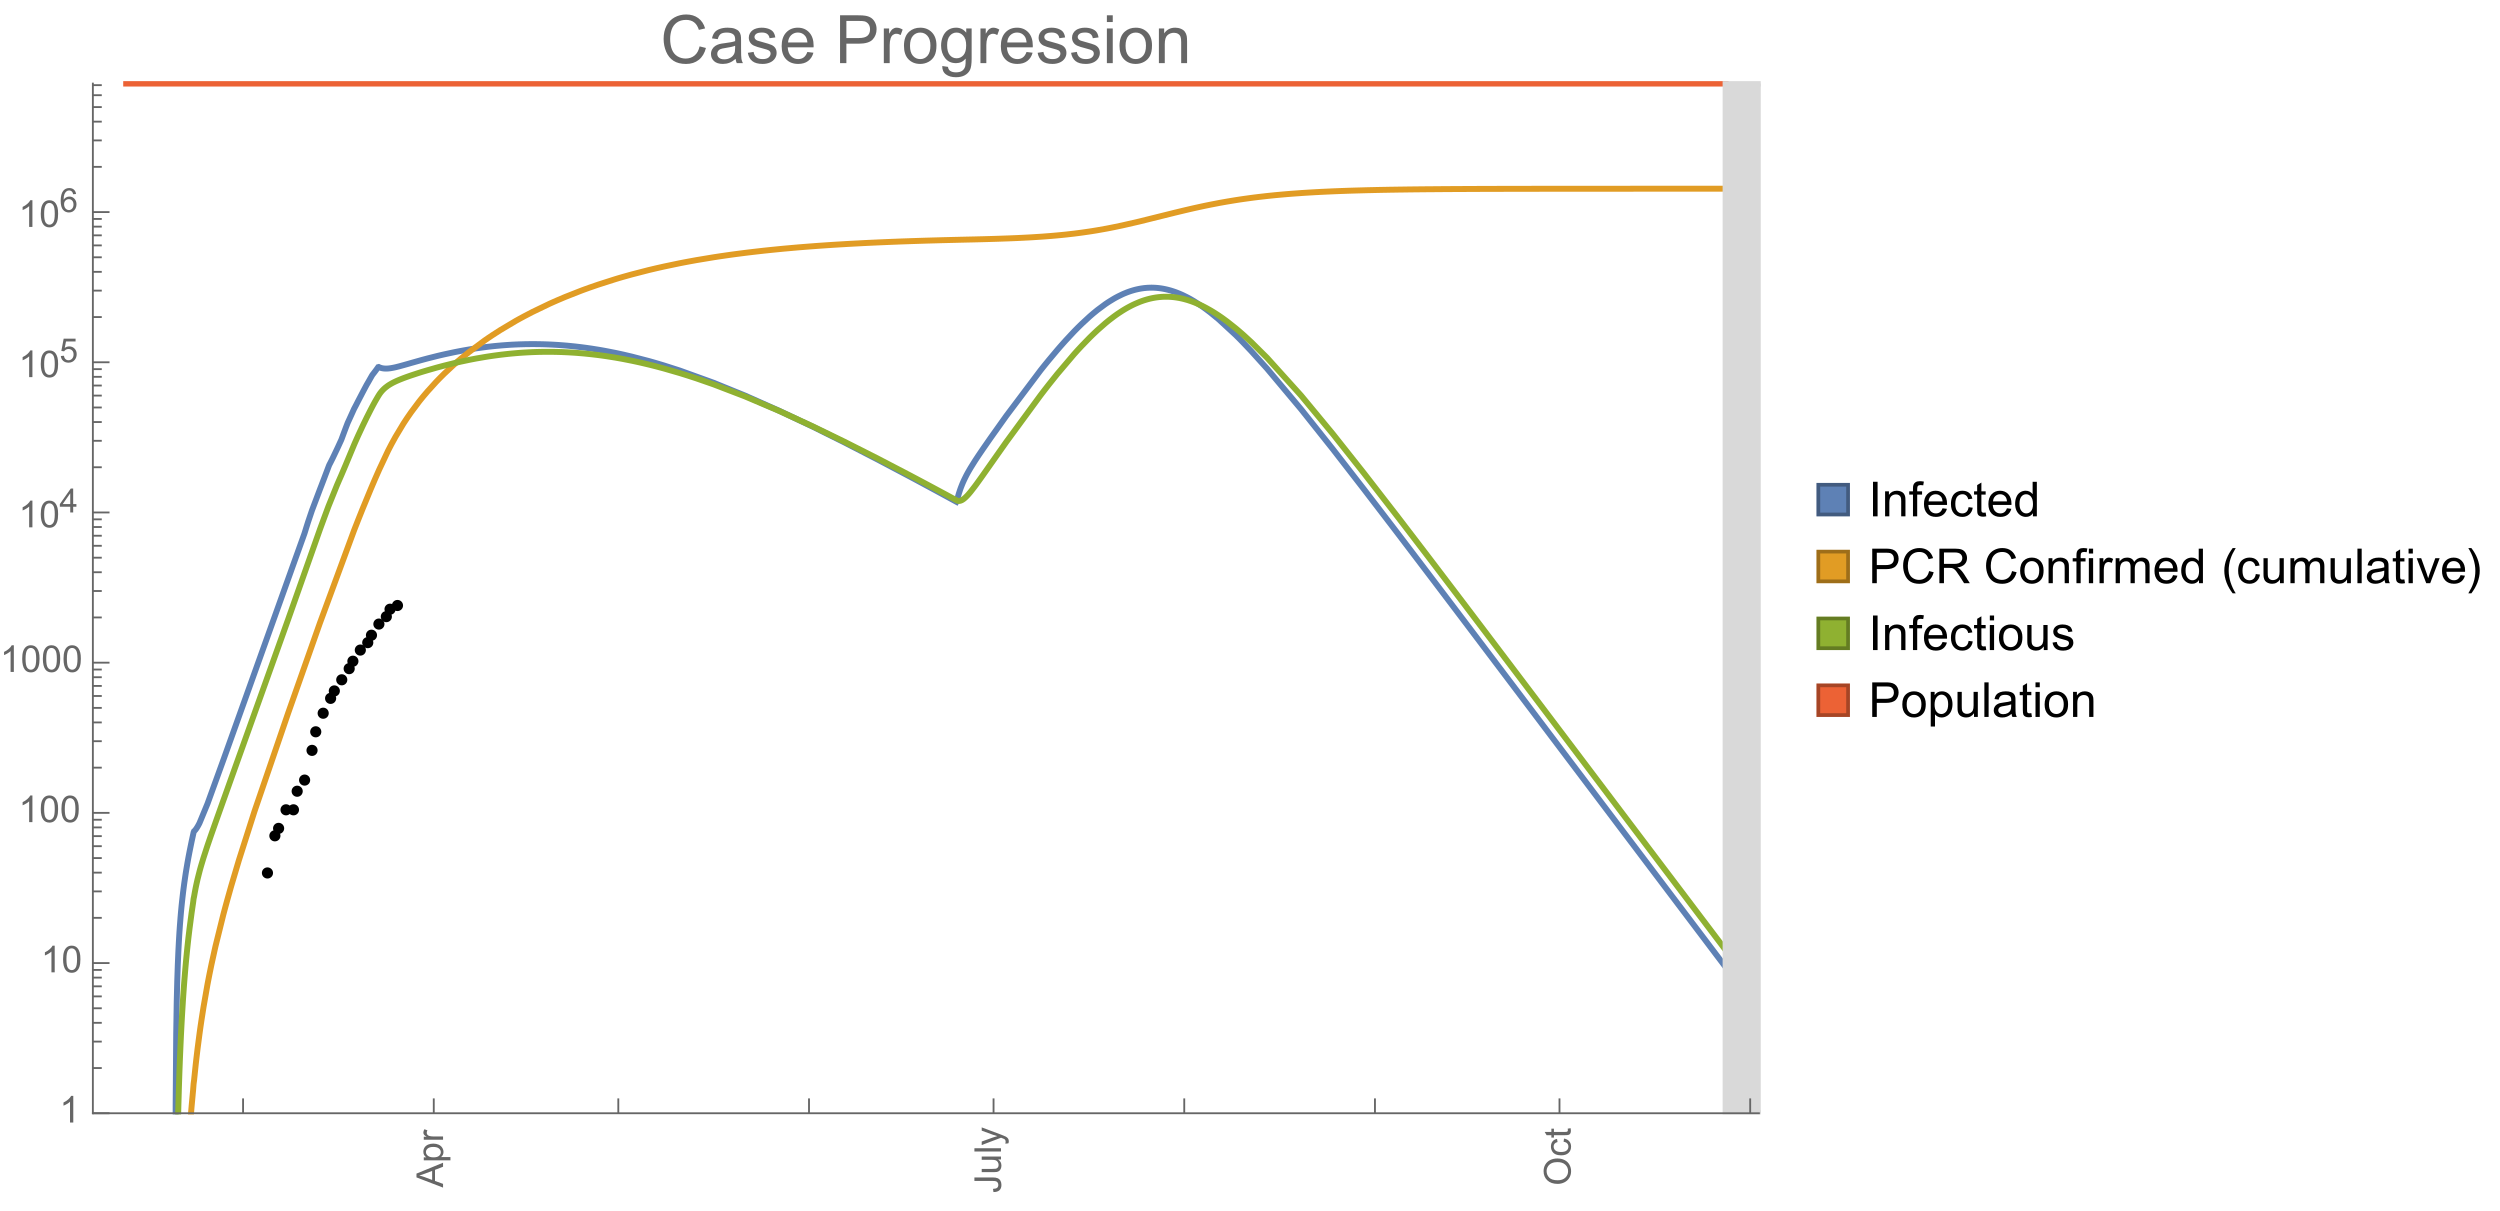 <?xml version="1.0" encoding="UTF-8"?>
<svg xmlns="http://www.w3.org/2000/svg" xmlns:xlink="http://www.w3.org/1999/xlink" width="673pt" height="326pt" viewBox="0 0 673 326" version="1.1">
<defs>
<g>
<symbol overflow="visible" id="glyph0-0">
<path style="stroke:none;" d=""/>
</symbol>
<symbol overflow="visible" id="glyph0-1">
<path style="stroke:none;" d="M 0 0.016 L -7.156 -2.734 L -7.156 -3.754 L 0 -6.684 L 0 -5.605 L -2.168 -4.77 L -2.168 -1.777 L 0 -0.992 Z M -2.938 -2.051 L -2.938 -4.477 L -4.922 -3.73 C -5.523 -3.504 -6.02 -3.332 -6.406 -3.223 C -5.945 -3.133 -5.492 -3.004 -5.039 -2.836 Z M -2.938 -2.051 "/>
</symbol>
<symbol overflow="visible" id="glyph0-2">
<path style="stroke:none;" d="M 1.988 -0.66 L -5.188 -0.66 L -5.188 -1.461 L -4.512 -1.461 C -4.773 -1.648 -4.973 -1.863 -5.105 -2.102 C -5.238 -2.34 -5.305 -2.625 -5.305 -2.965 C -5.305 -3.406 -5.188 -3.797 -4.961 -4.137 C -4.734 -4.477 -4.41 -4.73 -3.996 -4.902 C -3.582 -5.074 -3.125 -5.16 -2.633 -5.16 C -2.102 -5.16 -1.625 -5.066 -1.199 -4.875 C -0.773 -4.684 -0.449 -4.41 -0.223 -4.047 C 0.004 -3.684 0.117 -3.301 0.117 -2.898 C 0.117 -2.605 0.055 -2.344 -0.066 -2.113 C -0.191 -1.879 -0.348 -1.688 -0.535 -1.539 L 1.988 -1.539 Z M -2.562 -1.457 C -1.895 -1.457 -1.402 -1.59 -1.082 -1.859 C -0.766 -2.129 -0.605 -2.457 -0.605 -2.844 C -0.605 -3.234 -0.77 -3.566 -1.102 -3.844 C -1.43 -4.125 -1.941 -4.262 -2.637 -4.262 C -3.297 -4.262 -3.793 -4.125 -4.121 -3.855 C -4.449 -3.582 -4.613 -3.258 -4.613 -2.883 C -4.613 -2.508 -4.438 -2.176 -4.09 -1.887 C -3.738 -1.598 -3.23 -1.457 -2.562 -1.457 Z M -2.562 -1.457 "/>
</symbol>
<symbol overflow="visible" id="glyph0-3">
<path style="stroke:none;" d="M 0 -0.648 L -5.188 -0.648 L -5.188 -1.441 L -4.398 -1.441 C -4.766 -1.641 -5.008 -1.828 -5.125 -2 C -5.242 -2.172 -5.305 -2.359 -5.305 -2.562 C -5.305 -2.859 -5.207 -3.16 -5.02 -3.469 L -4.203 -3.164 C -4.332 -2.949 -4.395 -2.734 -4.395 -2.52 C -4.395 -2.328 -4.336 -2.156 -4.223 -2.004 C -4.105 -1.852 -3.945 -1.738 -3.742 -1.676 C -3.43 -1.578 -3.086 -1.527 -2.715 -1.527 L 0 -1.527 Z M 0 -0.648 "/>
</symbol>
<symbol overflow="visible" id="glyph0-4">
<path style="stroke:none;" d="M -2.031 -0.289 L -2.148 -1.145 C -1.602 -1.164 -1.227 -1.27 -1.023 -1.449 C -0.824 -1.633 -0.723 -1.883 -0.723 -2.207 C -0.723 -2.445 -0.777 -2.648 -0.887 -2.82 C -0.996 -2.992 -1.145 -3.113 -1.332 -3.18 C -1.52 -3.242 -1.816 -3.277 -2.227 -3.277 L -7.156 -3.277 L -7.156 -4.223 L -2.281 -4.223 C -1.68 -4.223 -1.219 -4.152 -0.887 -4.008 C -0.559 -3.863 -0.309 -3.633 -0.137 -3.316 C 0.035 -3.004 0.121 -2.637 0.121 -2.211 C 0.121 -1.582 -0.059 -1.102 -0.418 -0.77 C -0.781 -0.438 -1.32 -0.273 -2.031 -0.289 Z M -2.031 -0.289 "/>
</symbol>
<symbol overflow="visible" id="glyph0-5">
<path style="stroke:none;" d="M 0 -4.059 L -0.762 -4.059 C -0.176 -3.656 0.117 -3.105 0.117 -2.414 C 0.117 -2.105 0.059 -1.82 -0.059 -1.555 C -0.176 -1.289 -0.324 -1.094 -0.5 -0.965 C -0.68 -0.836 -0.895 -0.746 -1.152 -0.695 C -1.324 -0.66 -1.598 -0.641 -1.973 -0.641 L -5.188 -0.641 L -5.188 -1.52 L -2.309 -1.52 C -1.852 -1.52 -1.543 -1.535 -1.383 -1.57 C -1.152 -1.625 -0.969 -1.746 -0.836 -1.922 C -0.703 -2.102 -0.641 -2.324 -0.641 -2.586 C -0.641 -2.852 -0.707 -3.098 -0.844 -3.328 C -0.977 -3.562 -1.16 -3.727 -1.395 -3.82 C -1.625 -3.918 -1.965 -3.965 -2.406 -3.965 L -5.188 -3.965 L -5.188 -4.844 L 0 -4.844 Z M 0 -4.059 "/>
</symbol>
<symbol overflow="visible" id="glyph0-6">
<path style="stroke:none;" d="M 0 -0.641 L -7.156 -0.641 L -7.156 -1.52 L 0 -1.52 Z M 0 -0.641 "/>
</symbol>
<symbol overflow="visible" id="glyph0-7">
<path style="stroke:none;" d="M 1.996 -0.621 L 1.172 -0.523 C 1.223 -0.715 1.25 -0.883 1.25 -1.023 C 1.25 -1.219 1.219 -1.375 1.152 -1.492 C 1.086 -1.609 0.996 -1.707 0.879 -1.781 C 0.789 -1.836 0.574 -1.926 0.227 -2.051 C 0.176 -2.066 0.105 -2.094 0.012 -2.129 L -5.188 -0.16 L -5.188 -1.109 L -2.184 -2.188 C -1.801 -2.328 -1.402 -2.453 -0.98 -2.562 C -1.383 -2.664 -1.777 -2.785 -2.164 -2.926 L -5.188 -4.031 L -5.188 -4.914 L 0.09 -2.938 C 0.66 -2.727 1.051 -2.562 1.266 -2.445 C 1.555 -2.289 1.766 -2.109 1.902 -1.91 C 2.039 -1.707 2.105 -1.465 2.105 -1.188 C 2.105 -1.016 2.07 -0.828 1.996 -0.621 Z M 1.996 -0.621 "/>
</symbol>
<symbol overflow="visible" id="glyph0-8">
<path style="stroke:none;" d="M -3.484 -0.484 C -4.672 -0.484 -5.605 -0.801 -6.277 -1.441 C -6.949 -2.078 -7.285 -2.902 -7.285 -3.91 C -7.285 -4.57 -7.129 -5.168 -6.812 -5.699 C -6.496 -6.23 -6.055 -6.633 -5.492 -6.91 C -4.926 -7.188 -4.285 -7.328 -3.57 -7.328 C -2.844 -7.328 -2.195 -7.184 -1.621 -6.891 C -1.047 -6.598 -0.613 -6.18 -0.32 -5.645 C -0.023 -5.109 0.121 -4.527 0.121 -3.906 C 0.121 -3.234 -0.039 -2.629 -0.367 -2.102 C -0.691 -1.57 -1.137 -1.168 -1.699 -0.895 C -2.262 -0.621 -2.859 -0.484 -3.484 -0.484 Z M -3.473 -1.461 C -2.609 -1.461 -1.93 -1.691 -1.434 -2.156 C -0.938 -2.621 -0.688 -3.203 -0.688 -3.902 C -0.688 -4.613 -0.938 -5.199 -1.441 -5.66 C -1.941 -6.121 -2.652 -6.352 -3.574 -6.352 C -4.156 -6.352 -4.664 -6.254 -5.102 -6.059 C -5.535 -5.859 -5.871 -5.57 -6.109 -5.191 C -6.352 -4.812 -6.469 -4.387 -6.469 -3.918 C -6.469 -3.246 -6.238 -2.668 -5.777 -2.184 C -5.316 -1.703 -4.551 -1.461 -3.473 -1.461 Z M -3.473 -1.461 "/>
</symbol>
<symbol overflow="visible" id="glyph0-9">
<path style="stroke:none;" d="M -1.898 -4.043 L -1.785 -4.906 C -1.191 -4.812 -0.727 -4.57 -0.387 -4.184 C -0.051 -3.793 0.117 -3.316 0.117 -2.75 C 0.117 -2.039 -0.113 -1.469 -0.578 -1.039 C -1.043 -0.605 -1.707 -0.391 -2.574 -0.391 C -3.133 -0.391 -3.625 -0.484 -4.043 -0.668 C -4.461 -0.855 -4.777 -1.137 -4.988 -1.516 C -5.199 -1.895 -5.305 -2.309 -5.305 -2.754 C -5.305 -3.316 -5.16 -3.777 -4.875 -4.137 C -4.59 -4.492 -4.188 -4.723 -3.66 -4.824 L -3.531 -3.969 C -3.879 -3.887 -4.141 -3.746 -4.316 -3.539 C -4.492 -3.332 -4.578 -3.082 -4.578 -2.789 C -4.578 -2.348 -4.422 -1.984 -4.105 -1.711 C -3.789 -1.434 -3.285 -1.293 -2.598 -1.293 C -1.902 -1.293 -1.395 -1.426 -1.078 -1.695 C -0.762 -1.961 -0.605 -2.309 -0.605 -2.738 C -0.605 -3.086 -0.711 -3.371 -0.922 -3.602 C -1.133 -3.836 -1.461 -3.98 -1.898 -4.043 Z M -1.898 -4.043 "/>
</symbol>
<symbol overflow="visible" id="glyph0-10">
<path style="stroke:none;" d="M -0.785 -2.578 L -0.008 -2.703 C 0.043 -2.457 0.07 -2.234 0.07 -2.039 C 0.07 -1.723 0.02 -1.477 -0.082 -1.297 C -0.184 -1.121 -0.316 -1 -0.48 -0.93 C -0.645 -0.855 -0.992 -0.82 -1.52 -0.82 L -4.5 -0.82 L -4.5 -0.176 L -5.188 -0.176 L -5.188 -0.82 L -6.469 -0.82 L -6.996 -1.695 L -5.188 -1.695 L -5.188 -2.578 L -4.5 -2.578 L -4.5 -1.695 L -1.469 -1.695 C -1.219 -1.695 -1.059 -1.711 -0.984 -1.742 C -0.914 -1.773 -0.859 -1.82 -0.816 -1.891 C -0.773 -1.961 -0.75 -2.062 -0.75 -2.191 C -0.75 -2.289 -0.762 -2.418 -0.785 -2.578 Z M -0.785 -2.578 "/>
</symbol>
<symbol overflow="visible" id="glyph1-0">
<path style="stroke:none;" d=""/>
</symbol>
<symbol overflow="visible" id="glyph1-1">
<path style="stroke:none;" d="M 3.727 0 L 2.848 0 L 2.848 -5.602 C 2.637 -5.398 2.359 -5.195 2.016 -4.996 C 1.672 -4.793 1.363 -4.641 1.09 -4.539 L 1.09 -5.391 C 1.582 -5.621 2.012 -5.902 2.379 -6.23 C 2.746 -6.559 3.008 -6.879 3.16 -7.188 L 3.727 -7.188 Z M 3.727 0 "/>
</symbol>
<symbol overflow="visible" id="glyph1-2">
<path style="stroke:none;" d="M 0.414 -3.531 C 0.414 -4.375 0.504 -5.059 0.676 -5.574 C 0.852 -6.09 1.109 -6.488 1.453 -6.766 C 1.797 -7.047 2.227 -7.188 2.75 -7.188 C 3.133 -7.188 3.469 -7.109 3.758 -6.957 C 4.047 -6.801 4.289 -6.578 4.477 -6.285 C 4.664 -5.996 4.812 -5.641 4.922 -5.223 C 5.031 -4.805 5.082 -4.238 5.082 -3.531 C 5.082 -2.691 4.996 -2.012 4.824 -1.496 C 4.652 -0.98 4.395 -0.582 4.051 -0.301 C 3.707 -0.02 3.273 0.121 2.75 0.121 C 2.059 0.121 1.516 -0.125 1.125 -0.621 C 0.652 -1.215 0.414 -2.188 0.414 -3.531 Z M 1.32 -3.531 C 1.32 -2.355 1.457 -1.574 1.73 -1.184 C 2.008 -0.797 2.344 -0.602 2.75 -0.602 C 3.152 -0.602 3.492 -0.797 3.766 -1.188 C 4.043 -1.578 4.18 -2.359 4.18 -3.531 C 4.18 -4.711 4.043 -5.492 3.766 -5.879 C 3.492 -6.266 3.148 -6.461 2.738 -6.461 C 2.336 -6.461 2.012 -6.289 1.773 -5.945 C 1.469 -5.512 1.32 -4.707 1.32 -3.531 Z M 1.32 -3.531 "/>
</symbol>
<symbol overflow="visible" id="glyph2-0">
<path style="stroke:none;" d=""/>
</symbol>
<symbol overflow="visible" id="glyph2-1">
<path style="stroke:none;" d="M 2.91 0 L 2.91 -1.543 L 0.113 -1.543 L 0.113 -2.266 L 3.055 -6.441 L 3.699 -6.441 L 3.699 -2.266 L 4.57 -2.266 L 4.57 -1.543 L 3.699 -1.543 L 3.699 0 Z M 2.91 -2.266 L 2.91 -5.172 L 0.891 -2.266 Z M 2.91 -2.266 "/>
</symbol>
<symbol overflow="visible" id="glyph2-2">
<path style="stroke:none;" d="M 0.375 -1.688 L 1.203 -1.758 C 1.266 -1.352 1.41 -1.051 1.633 -0.848 C 1.855 -0.645 2.125 -0.539 2.445 -0.539 C 2.824 -0.539 3.148 -0.684 3.41 -0.973 C 3.672 -1.258 3.805 -1.641 3.805 -2.113 C 3.805 -2.566 3.68 -2.922 3.426 -3.18 C 3.172 -3.441 2.84 -3.574 2.43 -3.574 C 2.176 -3.574 1.945 -3.516 1.742 -3.398 C 1.535 -3.281 1.375 -3.133 1.258 -2.949 L 0.516 -3.047 L 1.137 -6.355 L 4.344 -6.355 L 4.344 -5.598 L 1.77 -5.598 L 1.422 -3.867 C 1.809 -4.137 2.215 -4.273 2.641 -4.273 C 3.203 -4.273 3.68 -4.078 4.066 -3.688 C 4.453 -3.297 4.645 -2.797 4.645 -2.184 C 4.645 -1.602 4.477 -1.098 4.137 -0.672 C 3.723 -0.152 3.156 0.109 2.445 0.109 C 1.859 0.109 1.379 -0.055 1.008 -0.383 C 0.637 -0.711 0.426 -1.145 0.375 -1.688 Z M 0.375 -1.688 "/>
</symbol>
<symbol overflow="visible" id="glyph2-3">
<path style="stroke:none;" d="M 4.477 -4.863 L 3.691 -4.805 C 3.621 -5.113 3.523 -5.34 3.391 -5.48 C 3.18 -5.707 2.914 -5.82 2.602 -5.82 C 2.352 -5.82 2.129 -5.75 1.938 -5.609 C 1.688 -5.426 1.492 -5.16 1.348 -4.812 C 1.203 -4.465 1.133 -3.969 1.125 -3.32 C 1.316 -3.613 1.547 -3.828 1.824 -3.969 C 2.098 -4.109 2.387 -4.18 2.688 -4.18 C 3.215 -4.18 3.664 -3.984 4.035 -3.598 C 4.406 -3.211 4.594 -2.707 4.594 -2.094 C 4.594 -1.688 4.504 -1.312 4.332 -0.965 C 4.156 -0.617 3.918 -0.352 3.613 -0.168 C 3.309 0.016 2.961 0.109 2.574 0.109 C 1.914 0.109 1.379 -0.133 0.961 -0.617 C 0.547 -1.102 0.34 -1.902 0.34 -3.016 C 0.34 -4.262 0.57 -5.164 1.027 -5.73 C 1.43 -6.223 1.969 -6.469 2.648 -6.469 C 3.156 -6.469 3.57 -6.328 3.895 -6.043 C 4.219 -5.758 4.414 -5.367 4.477 -4.863 Z M 1.25 -2.086 C 1.25 -1.812 1.305 -1.555 1.422 -1.305 C 1.539 -1.055 1.699 -0.867 1.906 -0.734 C 2.113 -0.605 2.332 -0.539 2.562 -0.539 C 2.895 -0.539 3.184 -0.676 3.422 -0.945 C 3.664 -1.215 3.785 -1.582 3.785 -2.043 C 3.785 -2.488 3.664 -2.84 3.43 -3.098 C 3.191 -3.352 2.891 -3.48 2.531 -3.48 C 2.172 -3.48 1.871 -3.352 1.621 -3.098 C 1.371 -2.84 1.25 -2.504 1.25 -2.086 Z M 1.25 -2.086 "/>
</symbol>
<symbol overflow="visible" id="glyph3-0">
<path style="stroke:none;" d=""/>
</symbol>
<symbol overflow="visible" id="glyph3-1">
<path style="stroke:none;" d="M 10.582 -4.516 L 12.289 -4.086 C 11.93 -2.688 11.285 -1.617 10.359 -0.883 C 9.43 -0.148 8.293 0.219 6.953 0.219 C 5.562 0.219 4.434 -0.062 3.562 -0.629 C 2.695 -1.195 2.031 -2.012 1.578 -3.086 C 1.125 -4.156 0.898 -5.309 0.898 -6.539 C 0.898 -7.883 1.152 -9.051 1.664 -10.051 C 2.18 -11.051 2.906 -11.809 3.855 -12.328 C 4.801 -12.844 5.844 -13.105 6.977 -13.105 C 8.266 -13.105 9.352 -12.777 10.23 -12.121 C 11.109 -11.465 11.723 -10.539 12.066 -9.352 L 10.391 -8.957 C 10.09 -9.895 9.656 -10.578 9.086 -11.004 C 8.52 -11.43 7.805 -11.645 6.945 -11.645 C 5.953 -11.645 5.125 -11.406 4.461 -10.934 C 3.797 -10.461 3.328 -9.82 3.059 -9.023 C 2.789 -8.223 2.656 -7.398 2.656 -6.547 C 2.656 -5.453 2.812 -4.496 3.133 -3.68 C 3.453 -2.859 3.949 -2.25 4.625 -1.844 C 5.297 -1.441 6.027 -1.238 6.812 -1.238 C 7.766 -1.238 8.574 -1.516 9.238 -2.066 C 9.898 -2.617 10.348 -3.434 10.582 -4.516 Z M 10.582 -4.516 "/>
</symbol>
<symbol overflow="visible" id="glyph3-2">
<path style="stroke:none;" d="M 7.277 -1.152 C 6.691 -0.652 6.129 -0.301 5.586 -0.098 C 5.043 0.109 4.461 0.211 3.84 0.211 C 2.816 0.211 2.027 -0.039 1.477 -0.539 C 0.926 -1.039 0.648 -1.68 0.648 -2.461 C 0.648 -2.918 0.754 -3.336 0.961 -3.715 C 1.172 -4.094 1.441 -4.395 1.781 -4.625 C 2.117 -4.852 2.496 -5.023 2.918 -5.141 C 3.227 -5.223 3.695 -5.305 4.324 -5.379 C 5.602 -5.531 6.543 -5.711 7.145 -5.922 C 7.152 -6.141 7.156 -6.277 7.156 -6.336 C 7.156 -6.98 7.004 -7.438 6.707 -7.699 C 6.301 -8.055 5.703 -8.234 4.906 -8.234 C 4.16 -8.234 3.609 -8.105 3.258 -7.844 C 2.902 -7.582 2.641 -7.121 2.469 -6.461 L 0.922 -6.672 C 1.062 -7.332 1.297 -7.867 1.617 -8.273 C 1.938 -8.68 2.406 -8.996 3.016 -9.215 C 3.625 -9.434 4.328 -9.547 5.133 -9.547 C 5.93 -9.547 6.578 -9.453 7.074 -9.266 C 7.574 -9.078 7.938 -8.84 8.172 -8.555 C 8.406 -8.273 8.57 -7.914 8.664 -7.48 C 8.719 -7.211 8.746 -6.723 8.746 -6.02 L 8.746 -3.91 C 8.746 -2.441 8.777 -1.512 8.848 -1.121 C 8.914 -0.73 9.047 -0.359 9.246 0 L 7.594 0 C 7.43 -0.328 7.324 -0.711 7.277 -1.152 Z M 7.145 -4.684 C 6.57 -4.449 5.711 -4.25 4.562 -4.086 C 3.91 -3.992 3.453 -3.887 3.18 -3.77 C 2.91 -3.652 2.703 -3.48 2.559 -3.258 C 2.41 -3.031 2.336 -2.781 2.336 -2.504 C 2.336 -2.082 2.496 -1.73 2.816 -1.449 C 3.137 -1.168 3.602 -1.027 4.219 -1.027 C 4.828 -1.027 5.371 -1.16 5.844 -1.43 C 6.32 -1.695 6.668 -2.059 6.891 -2.523 C 7.062 -2.879 7.145 -3.406 7.145 -4.105 Z M 7.145 -4.684 "/>
</symbol>
<symbol overflow="visible" id="glyph3-3">
<path style="stroke:none;" d="M 0.555 -2.785 L 2.117 -3.031 C 2.207 -2.406 2.449 -1.926 2.852 -1.59 C 3.254 -1.258 3.812 -1.09 4.535 -1.09 C 5.262 -1.09 5.801 -1.238 6.152 -1.535 C 6.504 -1.828 6.68 -2.176 6.68 -2.574 C 6.68 -2.934 6.523 -3.215 6.215 -3.418 C 5.996 -3.559 5.457 -3.738 4.598 -3.953 C 3.438 -4.246 2.633 -4.5 2.184 -4.715 C 1.734 -4.93 1.395 -5.227 1.164 -5.602 C 0.934 -5.98 0.816 -6.398 0.816 -6.855 C 0.816 -7.273 0.914 -7.656 1.102 -8.012 C 1.293 -8.367 1.555 -8.66 1.883 -8.895 C 2.129 -9.078 2.461 -9.23 2.887 -9.355 C 3.312 -9.48 3.766 -9.547 4.254 -9.547 C 4.984 -9.547 5.629 -9.438 6.184 -9.227 C 6.738 -9.016 7.145 -8.73 7.41 -8.371 C 7.672 -8.012 7.855 -7.531 7.953 -6.926 L 6.406 -6.715 C 6.336 -7.195 6.133 -7.57 5.797 -7.84 C 5.461 -8.109 4.984 -8.242 4.367 -8.242 C 3.641 -8.242 3.125 -8.125 2.812 -7.883 C 2.5 -7.645 2.348 -7.363 2.348 -7.039 C 2.348 -6.836 2.41 -6.648 2.539 -6.484 C 2.668 -6.316 2.871 -6.176 3.148 -6.062 C 3.305 -6.004 3.77 -5.871 4.543 -5.66 C 5.664 -5.359 6.445 -5.117 6.887 -4.926 C 7.328 -4.734 7.676 -4.461 7.93 -4.094 C 8.18 -3.73 8.305 -3.281 8.305 -2.742 C 8.305 -2.215 8.152 -1.719 7.844 -1.254 C 7.535 -0.789 7.094 -0.426 6.512 -0.172 C 5.934 0.082 5.277 0.211 4.543 0.211 C 3.332 0.211 2.406 -0.039 1.77 -0.547 C 1.133 -1.051 0.73 -1.797 0.555 -2.785 Z M 0.555 -2.785 "/>
</symbol>
<symbol overflow="visible" id="glyph3-4">
<path style="stroke:none;" d="M 7.578 -3.008 L 9.211 -2.805 C 8.953 -1.848 8.477 -1.109 7.777 -0.578 C 7.082 -0.051 6.191 0.211 5.105 0.211 C 3.742 0.211 2.66 -0.211 1.859 -1.051 C 1.059 -1.891 0.66 -3.07 0.66 -4.586 C 0.66 -6.156 1.062 -7.375 1.871 -8.242 C 2.68 -9.109 3.73 -9.547 5.02 -9.547 C 6.266 -9.547 7.285 -9.121 8.078 -8.27 C 8.867 -7.422 9.266 -6.227 9.266 -4.684 C 9.266 -4.59 9.262 -4.449 9.254 -4.262 L 2.293 -4.262 C 2.352 -3.238 2.641 -2.453 3.164 -1.906 C 3.688 -1.363 4.336 -1.09 5.117 -1.09 C 5.695 -1.09 6.191 -1.242 6.602 -1.547 C 7.012 -1.852 7.336 -2.336 7.578 -3.008 Z M 2.383 -5.562 L 7.594 -5.562 C 7.523 -6.348 7.324 -6.938 6.996 -7.328 C 6.492 -7.938 5.84 -8.242 5.035 -8.242 C 4.309 -8.242 3.699 -8 3.203 -7.516 C 2.707 -7.027 2.434 -6.379 2.383 -5.562 Z M 2.383 -5.562 "/>
</symbol>
<symbol overflow="visible" id="glyph3-5">
<path style="stroke:none;" d="M 1.391 0 L 1.391 -12.883 L 6.25 -12.883 C 7.105 -12.883 7.758 -12.844 8.211 -12.762 C 8.844 -12.656 9.371 -12.457 9.801 -12.16 C 10.227 -11.863 10.57 -11.449 10.832 -10.914 C 11.094 -10.383 11.223 -9.797 11.223 -9.156 C 11.223 -8.062 10.875 -7.137 10.18 -6.375 C 9.48 -5.617 8.219 -5.238 6.398 -5.238 L 3.094 -5.238 L 3.094 0 Z M 3.094 -6.758 L 6.426 -6.758 C 7.527 -6.758 8.309 -6.965 8.773 -7.375 C 9.234 -7.785 9.465 -8.359 9.465 -9.105 C 9.465 -9.645 9.328 -10.105 9.059 -10.488 C 8.785 -10.875 8.426 -11.125 7.98 -11.25 C 7.695 -11.328 7.164 -11.363 6.391 -11.363 L 3.094 -11.363 Z M 3.094 -6.758 "/>
</symbol>
<symbol overflow="visible" id="glyph3-6">
<path style="stroke:none;" d="M 1.168 0 L 1.168 -9.336 L 2.594 -9.336 L 2.594 -7.918 C 2.957 -8.582 3.293 -9.016 3.598 -9.227 C 3.906 -9.438 4.246 -9.547 4.613 -9.547 C 5.148 -9.547 5.688 -9.375 6.242 -9.035 L 5.695 -7.566 C 5.309 -7.797 4.922 -7.91 4.535 -7.91 C 4.188 -7.91 3.879 -7.805 3.602 -7.598 C 3.328 -7.391 3.133 -7.102 3.016 -6.734 C 2.84 -6.172 2.75 -5.555 2.75 -4.887 L 2.75 0 Z M 1.168 0 "/>
</symbol>
<symbol overflow="visible" id="glyph3-7">
<path style="stroke:none;" d="M 0.598 -4.668 C 0.598 -6.395 1.078 -7.676 2.039 -8.508 C 2.844 -9.199 3.82 -9.547 4.977 -9.547 C 6.258 -9.547 7.305 -9.125 8.121 -8.285 C 8.938 -7.445 9.344 -6.281 9.344 -4.797 C 9.344 -3.598 9.164 -2.652 8.801 -1.965 C 8.441 -1.277 7.918 -0.742 7.23 -0.359 C 6.539 0.02 5.789 0.211 4.977 0.211 C 3.668 0.211 2.613 -0.207 1.805 -1.047 C 1 -1.883 0.598 -3.09 0.598 -4.668 Z M 2.223 -4.668 C 2.223 -3.473 2.484 -2.578 3.008 -1.98 C 3.527 -1.387 4.184 -1.09 4.977 -1.09 C 5.762 -1.09 6.414 -1.391 6.934 -1.984 C 7.457 -2.582 7.719 -3.496 7.719 -4.719 C 7.719 -5.875 7.453 -6.75 6.93 -7.344 C 6.406 -7.938 5.754 -8.234 4.977 -8.234 C 4.184 -8.234 3.527 -7.938 3.008 -7.348 C 2.484 -6.758 2.223 -5.863 2.223 -4.668 Z M 2.223 -4.668 "/>
</symbol>
<symbol overflow="visible" id="glyph3-8">
<path style="stroke:none;" d="M 0.898 0.773 L 2.434 1 C 2.5 1.477 2.68 1.82 2.969 2.039 C 3.363 2.332 3.898 2.477 4.578 2.477 C 5.312 2.477 5.875 2.332 6.273 2.039 C 6.672 1.746 6.945 1.336 7.086 0.809 C 7.168 0.484 7.203 -0.191 7.199 -1.223 C 6.508 -0.406 5.645 0 4.613 0 C 3.332 0 2.336 -0.461 1.633 -1.391 C 0.93 -2.316 0.578 -3.426 0.578 -4.719 C 0.578 -5.609 0.742 -6.434 1.062 -7.184 C 1.387 -7.938 1.852 -8.52 2.465 -8.93 C 3.078 -9.34 3.797 -9.547 4.625 -9.547 C 5.727 -9.547 6.633 -9.102 7.348 -8.211 L 7.348 -9.336 L 8.805 -9.336 L 8.805 -1.266 C 8.805 0.188 8.66 1.219 8.363 1.824 C 8.066 2.43 7.598 2.91 6.957 3.262 C 6.316 3.613 5.523 3.789 4.586 3.789 C 3.473 3.789 2.574 3.539 1.891 3.035 C 1.203 2.535 0.875 1.781 0.898 0.773 Z M 2.207 -4.836 C 2.207 -3.609 2.449 -2.715 2.938 -2.152 C 3.422 -1.59 4.031 -1.309 4.766 -1.309 C 5.492 -1.309 6.102 -1.59 6.594 -2.148 C 7.086 -2.707 7.328 -3.586 7.328 -4.781 C 7.328 -5.922 7.078 -6.785 6.57 -7.367 C 6.062 -7.945 5.453 -8.234 4.738 -8.234 C 4.035 -8.234 3.438 -7.949 2.945 -7.379 C 2.453 -6.809 2.207 -5.961 2.207 -4.836 Z M 2.207 -4.836 "/>
</symbol>
<symbol overflow="visible" id="glyph3-9">
<path style="stroke:none;" d="M 1.195 -11.066 L 1.195 -12.883 L 2.777 -12.883 L 2.777 -11.066 Z M 1.195 0 L 1.195 -9.336 L 2.777 -9.336 L 2.777 0 Z M 1.195 0 "/>
</symbol>
<symbol overflow="visible" id="glyph3-10">
<path style="stroke:none;" d="M 1.188 0 L 1.188 -9.336 L 2.609 -9.336 L 2.609 -8.008 C 3.297 -9.031 4.285 -9.547 5.582 -9.547 C 6.145 -9.547 6.66 -9.445 7.133 -9.242 C 7.605 -9.039 7.957 -8.773 8.191 -8.445 C 8.426 -8.117 8.59 -7.727 8.684 -7.277 C 8.742 -6.984 8.773 -6.473 8.773 -5.738 L 8.773 0 L 7.188 0 L 7.188 -5.68 C 7.188 -6.324 7.129 -6.805 7.004 -7.125 C 6.883 -7.445 6.664 -7.699 6.352 -7.887 C 6.039 -8.078 5.668 -8.172 5.246 -8.172 C 4.574 -8.172 3.992 -7.961 3.504 -7.531 C 3.016 -7.105 2.77 -6.293 2.77 -5.098 L 2.77 0 Z M 1.188 0 "/>
</symbol>
<symbol overflow="visible" id="glyph4-0">
<path style="stroke:none;" d=""/>
</symbol>
<symbol overflow="visible" id="glyph4-1">
<path style="stroke:none;" d="M 1.211 0 L 1.211 -9.305 L 2.445 -9.305 L 2.445 0 Z M 1.211 0 "/>
</symbol>
<symbol overflow="visible" id="glyph4-2">
<path style="stroke:none;" d="M 0.855 0 L 0.855 -6.742 L 1.887 -6.742 L 1.887 -5.781 C 2.383 -6.523 3.094 -6.895 4.031 -6.895 C 4.438 -6.895 4.809 -6.82 5.152 -6.676 C 5.492 -6.527 5.746 -6.336 5.914 -6.102 C 6.086 -5.863 6.203 -5.582 6.273 -5.258 C 6.312 -5.047 6.336 -4.676 6.336 -4.145 L 6.336 0 L 5.191 0 L 5.191 -4.102 C 5.191 -4.566 5.148 -4.914 5.059 -5.145 C 4.969 -5.375 4.812 -5.559 4.586 -5.695 C 4.359 -5.836 4.094 -5.902 3.789 -5.902 C 3.305 -5.902 2.883 -5.75 2.531 -5.441 C 2.176 -5.133 2 -4.547 2 -3.68 L 2 0 Z M 0.855 0 "/>
</symbol>
<symbol overflow="visible" id="glyph4-3">
<path style="stroke:none;" d="M 1.129 0 L 1.129 -5.852 L 0.121 -5.852 L 0.121 -6.742 L 1.129 -6.742 L 1.129 -7.457 C 1.129 -7.91 1.172 -8.246 1.25 -8.469 C 1.359 -8.766 1.555 -9.004 1.832 -9.188 C 2.109 -9.371 2.496 -9.465 2.996 -9.465 C 3.316 -9.465 3.672 -9.426 4.062 -9.352 L 3.891 -8.352 C 3.652 -8.395 3.43 -8.418 3.219 -8.418 C 2.871 -8.418 2.625 -8.344 2.48 -8.195 C 2.336 -8.047 2.266 -7.77 2.266 -7.363 L 2.266 -6.742 L 3.578 -6.742 L 3.578 -5.852 L 2.266 -5.852 L 2.266 0 Z M 1.129 0 "/>
</symbol>
<symbol overflow="visible" id="glyph4-4">
<path style="stroke:none;" d="M 5.473 -2.172 L 6.652 -2.023 C 6.465 -1.336 6.121 -0.801 5.617 -0.418 C 5.113 -0.039 4.473 0.152 3.688 0.152 C 2.703 0.152 1.922 -0.152 1.344 -0.758 C 0.766 -1.367 0.477 -2.219 0.477 -3.312 C 0.477 -4.445 0.77 -5.328 1.352 -5.953 C 1.938 -6.578 2.695 -6.895 3.625 -6.895 C 4.527 -6.895 5.262 -6.586 5.832 -5.973 C 6.406 -5.359 6.691 -4.496 6.691 -3.383 C 6.691 -3.316 6.688 -3.215 6.684 -3.078 L 1.656 -3.078 C 1.699 -2.336 1.91 -1.77 2.285 -1.379 C 2.66 -0.984 3.133 -0.789 3.695 -0.789 C 4.113 -0.789 4.473 -0.898 4.766 -1.117 C 5.062 -1.336 5.297 -1.688 5.473 -2.172 Z M 1.719 -4.02 L 5.484 -4.02 C 5.434 -4.586 5.289 -5.012 5.055 -5.293 C 4.688 -5.734 4.219 -5.953 3.637 -5.953 C 3.113 -5.953 2.672 -5.777 2.312 -5.426 C 1.957 -5.074 1.758 -4.605 1.719 -4.02 Z M 1.719 -4.02 "/>
</symbol>
<symbol overflow="visible" id="glyph4-5">
<path style="stroke:none;" d="M 5.258 -2.469 L 6.379 -2.324 C 6.258 -1.551 5.941 -0.941 5.438 -0.504 C 4.93 -0.066 4.309 0.152 3.574 0.152 C 2.652 0.152 1.91 -0.148 1.348 -0.754 C 0.789 -1.355 0.508 -2.219 0.508 -3.344 C 0.508 -4.074 0.629 -4.711 0.871 -5.258 C 1.109 -5.801 1.477 -6.211 1.973 -6.484 C 2.465 -6.758 3 -6.895 3.578 -6.895 C 4.312 -6.895 4.91 -6.707 5.375 -6.34 C 5.84 -5.969 6.141 -5.441 6.273 -4.762 L 5.16 -4.59 C 5.055 -5.043 4.867 -5.383 4.598 -5.609 C 4.328 -5.84 4.004 -5.953 3.625 -5.953 C 3.051 -5.953 2.582 -5.746 2.223 -5.336 C 1.863 -4.922 1.684 -4.27 1.684 -3.375 C 1.684 -2.469 1.855 -1.812 2.203 -1.402 C 2.551 -0.992 3.004 -0.789 3.562 -0.789 C 4.012 -0.789 4.383 -0.926 4.684 -1.199 C 4.984 -1.477 5.176 -1.898 5.258 -2.469 Z M 5.258 -2.469 "/>
</symbol>
<symbol overflow="visible" id="glyph4-6">
<path style="stroke:none;" d="M 3.352 -1.023 L 3.516 -0.012 C 3.195 0.055 2.906 0.09 2.652 0.09 C 2.238 0.09 1.918 0.023 1.688 -0.109 C 1.461 -0.238 1.301 -0.41 1.207 -0.625 C 1.113 -0.84 1.066 -1.289 1.066 -1.973 L 1.066 -5.852 L 0.227 -5.852 L 0.227 -6.742 L 1.066 -6.742 L 1.066 -8.41 L 2.203 -9.098 L 2.203 -6.742 L 3.352 -6.742 L 3.352 -5.852 L 2.203 -5.852 L 2.203 -1.91 C 2.203 -1.586 2.223 -1.375 2.262 -1.281 C 2.305 -1.188 2.367 -1.113 2.461 -1.059 C 2.551 -1.004 2.68 -0.977 2.852 -0.977 C 2.977 -0.977 3.145 -0.992 3.352 -1.023 Z M 3.352 -1.023 "/>
</symbol>
<symbol overflow="visible" id="glyph4-7">
<path style="stroke:none;" d="M 5.23 0 L 5.23 -0.852 C 4.805 -0.184 4.176 0.152 3.344 0.152 C 2.809 0.152 2.312 0.004 1.863 -0.293 C 1.414 -0.59 1.062 -1 0.816 -1.531 C 0.57 -2.062 0.445 -2.676 0.445 -3.363 C 0.445 -4.035 0.555 -4.648 0.781 -5.195 C 1.004 -5.742 1.34 -6.164 1.789 -6.457 C 2.238 -6.75 2.738 -6.895 3.293 -6.895 C 3.699 -6.895 4.062 -6.809 4.379 -6.637 C 4.695 -6.465 4.957 -6.242 5.156 -5.969 L 5.156 -9.305 L 6.289 -9.305 L 6.289 0 Z M 1.617 -3.363 C 1.617 -2.5 1.801 -1.855 2.164 -1.43 C 2.527 -1 2.957 -0.789 3.453 -0.789 C 3.953 -0.789 4.375 -0.992 4.727 -1.398 C 5.074 -1.809 5.25 -2.43 5.25 -3.27 C 5.25 -4.191 5.07 -4.867 4.715 -5.301 C 4.359 -5.73 3.922 -5.949 3.402 -5.949 C 2.895 -5.949 2.469 -5.742 2.129 -5.324 C 1.789 -4.91 1.617 -4.258 1.617 -3.363 Z M 1.617 -3.363 "/>
</symbol>
<symbol overflow="visible" id="glyph4-8">
<path style="stroke:none;" d="M 1.004 0 L 1.004 -9.305 L 4.512 -9.305 C 5.129 -9.305 5.602 -9.277 5.93 -9.219 C 6.387 -9.141 6.77 -8.996 7.078 -8.781 C 7.387 -8.566 7.637 -8.27 7.824 -7.883 C 8.012 -7.5 8.105 -7.074 8.105 -6.613 C 8.105 -5.824 7.855 -5.152 7.352 -4.605 C 6.848 -4.059 5.938 -3.781 4.621 -3.781 L 2.234 -3.781 L 2.234 0 Z M 2.234 -4.883 L 4.641 -4.883 C 5.438 -4.883 6 -5.031 6.336 -5.324 C 6.668 -5.621 6.836 -6.039 6.836 -6.578 C 6.836 -6.965 6.738 -7.297 6.543 -7.574 C 6.344 -7.852 6.086 -8.035 5.766 -8.125 C 5.559 -8.18 5.172 -8.207 4.613 -8.207 L 2.234 -8.207 Z M 2.234 -4.883 "/>
</symbol>
<symbol overflow="visible" id="glyph4-9">
<path style="stroke:none;" d="M 7.641 -3.262 L 8.875 -2.953 C 8.617 -1.941 8.152 -1.168 7.48 -0.637 C 6.809 -0.105 5.988 0.16 5.02 0.16 C 4.016 0.16 3.203 -0.047 2.574 -0.453 C 1.945 -0.863 1.469 -1.453 1.141 -2.227 C 0.812 -3 0.648 -3.836 0.648 -4.723 C 0.648 -5.691 0.832 -6.535 1.203 -7.258 C 1.574 -7.98 2.102 -8.527 2.785 -8.902 C 3.469 -9.277 4.219 -9.465 5.039 -9.465 C 5.969 -9.465 6.754 -9.227 7.391 -8.754 C 8.023 -8.281 8.465 -7.613 8.715 -6.754 L 7.504 -6.469 C 7.289 -7.145 6.973 -7.637 6.562 -7.945 C 6.152 -8.254 5.637 -8.41 5.016 -8.41 C 4.301 -8.41 3.703 -8.238 3.223 -7.898 C 2.742 -7.555 2.402 -7.094 2.211 -6.516 C 2.016 -5.938 1.918 -5.344 1.918 -4.73 C 1.918 -3.938 2.031 -3.246 2.262 -2.656 C 2.492 -2.066 2.852 -1.625 3.34 -1.332 C 3.824 -1.039 4.352 -0.895 4.918 -0.895 C 5.609 -0.895 6.191 -1.094 6.672 -1.492 C 7.148 -1.891 7.473 -2.48 7.641 -3.262 Z M 7.641 -3.262 "/>
</symbol>
<symbol overflow="visible" id="glyph4-10">
<path style="stroke:none;" d="M 1.023 0 L 1.023 -9.305 L 5.148 -9.305 C 5.977 -9.305 6.609 -9.223 7.039 -9.055 C 7.473 -8.887 7.816 -8.594 8.074 -8.168 C 8.332 -7.746 8.461 -7.277 8.461 -6.766 C 8.461 -6.105 8.246 -5.551 7.82 -5.098 C 7.395 -4.645 6.734 -4.355 5.84 -4.234 C 6.164 -4.078 6.414 -3.922 6.582 -3.77 C 6.941 -3.441 7.281 -3.027 7.605 -2.531 L 9.223 0 L 7.676 0 L 6.441 -1.938 C 6.082 -2.496 5.785 -2.922 5.555 -3.219 C 5.32 -3.516 5.113 -3.723 4.93 -3.84 C 4.746 -3.957 4.559 -4.043 4.367 -4.086 C 4.227 -4.117 4 -4.133 3.68 -4.133 L 2.254 -4.133 L 2.254 0 Z M 2.254 -5.199 L 4.898 -5.199 C 5.461 -5.199 5.902 -5.258 6.219 -5.375 C 6.539 -5.492 6.781 -5.676 6.945 -5.934 C 7.109 -6.188 7.191 -6.465 7.191 -6.766 C 7.191 -7.207 7.031 -7.57 6.711 -7.852 C 6.391 -8.137 5.887 -8.277 5.199 -8.277 L 2.254 -8.277 Z M 2.254 -5.199 "/>
</symbol>
<symbol overflow="visible" id="glyph4-11">
<path style="stroke:none;" d="M 0.43 -3.371 C 0.43 -4.617 0.777 -5.543 1.473 -6.145 C 2.051 -6.645 2.758 -6.895 3.594 -6.895 C 4.52 -6.895 5.277 -6.59 5.867 -5.984 C 6.453 -5.375 6.746 -4.535 6.746 -3.465 C 6.746 -2.598 6.617 -1.914 6.355 -1.418 C 6.098 -0.922 5.719 -0.535 5.223 -0.262 C 4.723 0.016 4.18 0.152 3.594 0.152 C 2.648 0.152 1.887 -0.148 1.305 -0.754 C 0.723 -1.359 0.43 -2.23 0.43 -3.371 Z M 1.605 -3.371 C 1.605 -2.508 1.793 -1.859 2.172 -1.43 C 2.547 -1 3.023 -0.789 3.594 -0.789 C 4.16 -0.789 4.633 -1.004 5.008 -1.434 C 5.383 -1.867 5.574 -2.523 5.574 -3.41 C 5.574 -4.242 5.383 -4.875 5.004 -5.305 C 4.625 -5.734 4.156 -5.949 3.594 -5.949 C 3.023 -5.949 2.547 -5.734 2.172 -5.305 C 1.793 -4.879 1.605 -4.234 1.605 -3.371 Z M 1.605 -3.371 "/>
</symbol>
<symbol overflow="visible" id="glyph4-12">
<path style="stroke:none;" d="M 0.863 -7.992 L 0.863 -9.305 L 2.008 -9.305 L 2.008 -7.992 Z M 0.863 0 L 0.863 -6.742 L 2.008 -6.742 L 2.008 0 Z M 0.863 0 "/>
</symbol>
<symbol overflow="visible" id="glyph4-13">
<path style="stroke:none;" d="M 0.844 0 L 0.844 -6.742 L 1.871 -6.742 L 1.871 -5.719 C 2.133 -6.195 2.379 -6.512 2.598 -6.664 C 2.82 -6.816 3.066 -6.895 3.332 -6.895 C 3.719 -6.895 4.109 -6.77 4.508 -6.523 L 4.113 -5.465 C 3.836 -5.629 3.555 -5.711 3.273 -5.711 C 3.023 -5.711 2.801 -5.637 2.602 -5.488 C 2.402 -5.336 2.262 -5.129 2.176 -4.863 C 2.051 -4.457 1.988 -4.012 1.988 -3.531 L 1.988 0 Z M 0.844 0 "/>
</symbol>
<symbol overflow="visible" id="glyph4-14">
<path style="stroke:none;" d="M 0.855 0 L 0.855 -6.742 L 1.879 -6.742 L 1.879 -5.797 C 2.09 -6.125 2.371 -6.391 2.723 -6.594 C 3.074 -6.793 3.473 -6.895 3.922 -6.895 C 4.422 -6.895 4.832 -6.789 5.152 -6.582 C 5.473 -6.375 5.695 -6.086 5.828 -5.711 C 6.359 -6.5 7.055 -6.895 7.91 -6.895 C 8.578 -6.895 9.094 -6.707 9.453 -6.34 C 9.812 -5.969 9.992 -5.398 9.992 -4.629 L 9.992 0 L 8.855 0 L 8.855 -4.246 C 8.855 -4.703 8.816 -5.031 8.742 -5.234 C 8.668 -5.434 8.535 -5.598 8.34 -5.719 C 8.145 -5.844 7.918 -5.902 7.656 -5.902 C 7.18 -5.902 6.789 -5.746 6.477 -5.43 C 6.164 -5.113 6.004 -4.609 6.004 -3.918 L 6.004 0 L 4.863 0 L 4.863 -4.379 C 4.863 -4.887 4.77 -5.27 4.582 -5.523 C 4.398 -5.777 4.094 -5.902 3.668 -5.902 C 3.348 -5.902 3.051 -5.82 2.777 -5.648 C 2.504 -5.48 2.305 -5.234 2.184 -4.906 C 2.062 -4.582 2 -4.109 2 -3.496 L 2 0 Z M 0.855 0 "/>
</symbol>
<symbol overflow="visible" id="glyph4-15">
<path style="stroke:none;" d="M 5.273 0 L 5.273 -0.992 C 4.75 -0.23 4.039 0.152 3.137 0.152 C 2.738 0.152 2.367 0.078 2.023 -0.078 C 1.676 -0.23 1.422 -0.422 1.254 -0.652 C 1.086 -0.883 0.969 -1.164 0.902 -1.5 C 0.855 -1.723 0.832 -2.078 0.832 -2.562 L 0.832 -6.742 L 1.973 -6.742 L 1.973 -3.004 C 1.973 -2.406 1.996 -2.004 2.043 -1.797 C 2.117 -1.496 2.27 -1.262 2.5 -1.09 C 2.734 -0.918 3.023 -0.832 3.363 -0.832 C 3.707 -0.832 4.027 -0.918 4.328 -1.094 C 4.629 -1.27 4.844 -1.508 4.969 -1.812 C 5.094 -2.113 5.156 -2.555 5.156 -3.129 L 5.156 -6.742 L 6.297 -6.742 L 6.297 0 Z M 5.273 0 "/>
</symbol>
<symbol overflow="visible" id="glyph4-16">
<path style="stroke:none;" d="M 0.832 0 L 0.832 -9.305 L 1.973 -9.305 L 1.973 0 Z M 0.832 0 "/>
</symbol>
<symbol overflow="visible" id="glyph4-17">
<path style="stroke:none;" d="M 5.258 -0.832 C 4.832 -0.473 4.426 -0.219 4.035 -0.07 C 3.645 0.078 3.223 0.152 2.773 0.152 C 2.031 0.152 1.465 -0.027 1.066 -0.391 C 0.668 -0.754 0.469 -1.215 0.469 -1.777 C 0.469 -2.109 0.543 -2.41 0.695 -2.684 C 0.844 -2.957 1.043 -3.172 1.285 -3.34 C 1.527 -3.504 1.805 -3.629 2.109 -3.715 C 2.332 -3.773 2.672 -3.828 3.125 -3.883 C 4.047 -3.992 4.727 -4.125 5.16 -4.277 C 5.164 -4.434 5.168 -4.535 5.168 -4.578 C 5.168 -5.043 5.059 -5.371 4.844 -5.562 C 4.551 -5.82 4.117 -5.949 3.543 -5.949 C 3.004 -5.949 2.609 -5.855 2.352 -5.664 C 2.094 -5.477 1.906 -5.145 1.785 -4.664 L 0.668 -4.816 C 0.77 -5.297 0.934 -5.684 1.168 -5.977 C 1.402 -6.27 1.738 -6.496 2.176 -6.656 C 2.617 -6.812 3.129 -6.895 3.707 -6.895 C 4.281 -6.895 4.75 -6.824 5.109 -6.691 C 5.469 -6.555 5.734 -6.383 5.902 -6.18 C 6.07 -5.973 6.191 -5.715 6.258 -5.402 C 6.297 -5.207 6.316 -4.855 6.316 -4.348 L 6.316 -2.824 C 6.316 -1.762 6.34 -1.09 6.391 -0.809 C 6.438 -0.527 6.535 -0.258 6.68 0 L 5.484 0 C 5.367 -0.238 5.289 -0.516 5.258 -0.832 Z M 5.16 -3.383 C 4.746 -3.215 4.125 -3.07 3.293 -2.953 C 2.824 -2.883 2.492 -2.809 2.297 -2.723 C 2.102 -2.637 1.953 -2.516 1.848 -2.352 C 1.742 -2.188 1.688 -2.008 1.688 -1.809 C 1.688 -1.504 1.805 -1.25 2.035 -1.047 C 2.266 -0.844 2.602 -0.742 3.047 -0.742 C 3.488 -0.742 3.879 -0.84 4.223 -1.031 C 4.562 -1.223 4.816 -1.488 4.977 -1.82 C 5.098 -2.078 5.16 -2.461 5.16 -2.965 Z M 5.16 -3.383 "/>
</symbol>
<symbol overflow="visible" id="glyph4-18">
<path style="stroke:none;" d="M 2.73 0 L 0.164 -6.742 L 1.371 -6.742 L 2.82 -2.703 C 2.977 -2.27 3.117 -1.816 3.25 -1.344 C 3.352 -1.699 3.492 -2.129 3.676 -2.629 L 5.172 -6.742 L 6.348 -6.742 L 3.797 0 Z M 2.73 0 "/>
</symbol>
<symbol overflow="visible" id="glyph4-19">
<path style="stroke:none;" d="M 0.398 -2.012 L 1.531 -2.191 C 1.594 -1.738 1.77 -1.391 2.059 -1.148 C 2.348 -0.906 2.754 -0.789 3.273 -0.789 C 3.801 -0.789 4.188 -0.895 4.445 -1.109 C 4.699 -1.32 4.824 -1.57 4.824 -1.859 C 4.824 -2.117 4.711 -2.32 4.488 -2.469 C 4.332 -2.57 3.941 -2.699 3.32 -2.855 C 2.48 -3.066 1.902 -3.25 1.578 -3.406 C 1.254 -3.559 1.008 -3.773 0.84 -4.047 C 0.672 -4.32 0.59 -4.621 0.59 -4.953 C 0.59 -5.254 0.66 -5.531 0.797 -5.785 C 0.934 -6.043 1.121 -6.254 1.359 -6.422 C 1.535 -6.555 1.777 -6.668 2.086 -6.758 C 2.391 -6.848 2.723 -6.895 3.07 -6.895 C 3.602 -6.895 4.066 -6.816 4.465 -6.664 C 4.867 -6.512 5.16 -6.305 5.352 -6.047 C 5.543 -5.785 5.672 -5.438 5.746 -5 L 4.629 -4.852 C 4.578 -5.195 4.43 -5.469 4.188 -5.664 C 3.945 -5.859 3.598 -5.953 3.156 -5.953 C 2.629 -5.953 2.254 -5.867 2.031 -5.695 C 1.809 -5.52 1.695 -5.316 1.695 -5.086 C 1.695 -4.938 1.742 -4.805 1.836 -4.684 C 1.93 -4.562 2.074 -4.461 2.273 -4.379 C 2.387 -4.336 2.723 -4.242 3.281 -4.086 C 4.09 -3.871 4.652 -3.695 4.973 -3.559 C 5.293 -3.422 5.543 -3.219 5.727 -2.957 C 5.906 -2.695 6 -2.371 6 -1.98 C 6 -1.602 5.887 -1.242 5.664 -0.906 C 5.441 -0.57 5.121 -0.309 4.703 -0.125 C 4.285 0.059 3.812 0.152 3.281 0.152 C 2.406 0.152 1.738 -0.031 1.277 -0.395 C 0.82 -0.758 0.527 -1.297 0.398 -2.012 Z M 0.398 -2.012 "/>
</symbol>
<symbol overflow="visible" id="glyph4-20">
<path style="stroke:none;" d="M 0.855 2.582 L 0.855 -6.742 L 1.898 -6.742 L 1.898 -5.867 C 2.145 -6.207 2.422 -6.465 2.73 -6.637 C 3.039 -6.809 3.414 -6.895 3.852 -6.895 C 4.43 -6.895 4.938 -6.746 5.375 -6.449 C 5.816 -6.152 6.148 -5.734 6.375 -5.195 C 6.598 -4.656 6.711 -4.066 6.711 -3.422 C 6.711 -2.73 6.586 -2.109 6.34 -1.559 C 6.09 -1.008 5.73 -0.582 5.258 -0.289 C 4.785 0.004 4.289 0.152 3.77 0.152 C 3.391 0.152 3.047 0.07 2.746 -0.09 C 2.441 -0.25 2.195 -0.453 2 -0.699 L 2 2.582 Z M 1.891 -3.332 C 1.891 -2.465 2.066 -1.824 2.418 -1.41 C 2.77 -0.996 3.195 -0.789 3.695 -0.789 C 4.203 -0.789 4.637 -1 5 -1.43 C 5.359 -1.859 5.543 -2.527 5.543 -3.43 C 5.543 -4.289 5.363 -4.93 5.012 -5.359 C 4.656 -5.785 4.234 -6 3.746 -6 C 3.258 -6 2.828 -5.77 2.453 -5.316 C 2.078 -4.859 1.891 -4.199 1.891 -3.332 Z M 1.891 -3.332 "/>
</symbol>
<symbol overflow="visible" id="glyph5-0">
<path style="stroke:none;" d=""/>
</symbol>
<symbol overflow="visible" id="glyph5-1">
<path style="stroke:none;" d="M 3.859 2.73 L 3.039 2.73 C 2.703 2.297 2.395 1.844 2.117 1.363 C 1.84 0.883 1.602 0.383 1.402 -0.133 C 1.203 -0.648 1.051 -1.18 0.941 -1.719 C 0.836 -2.262 0.781 -2.809 0.781 -3.363 C 0.781 -3.926 0.836 -4.477 0.945 -5.02 C 1.055 -5.559 1.211 -6.082 1.41 -6.594 C 1.609 -7.105 1.848 -7.602 2.125 -8.082 C 2.402 -8.562 2.707 -9.023 3.039 -9.465 L 3.859 -9.465 C 3.559 -8.973 3.289 -8.488 3.055 -8.016 C 2.816 -7.539 2.617 -7.055 2.457 -6.559 C 2.297 -6.066 2.172 -5.559 2.09 -5.035 C 2.004 -4.516 1.961 -3.961 1.961 -3.375 C 1.961 -2.836 2.008 -2.297 2.098 -1.766 C 2.188 -1.23 2.316 -0.707 2.48 -0.195 C 2.648 0.32 2.848 0.82 3.078 1.312 C 3.312 1.801 3.57 2.273 3.859 2.73 Z M 3.859 2.73 "/>
</symbol>
<symbol overflow="visible" id="glyph5-2">
<path style="stroke:none;" d="M 3.547 -3.363 C 3.547 -2.805 3.492 -2.258 3.383 -1.719 C 3.273 -1.18 3.117 -0.652 2.922 -0.141 C 2.723 0.371 2.484 0.867 2.207 1.348 C 1.93 1.828 1.621 2.289 1.289 2.73 L 0.469 2.73 C 0.766 2.246 1.031 1.766 1.27 1.289 C 1.508 0.812 1.707 0.324 1.867 -0.172 C 2.027 -0.668 2.152 -1.176 2.238 -1.703 C 2.324 -2.227 2.367 -2.777 2.367 -3.352 C 2.367 -3.895 2.32 -4.43 2.23 -4.965 C 2.141 -5.496 2.012 -6.02 1.848 -6.535 C 1.684 -7.051 1.48 -7.551 1.246 -8.043 C 1.012 -8.535 0.754 -9.008 0.469 -9.465 L 1.289 -9.465 C 1.629 -9.031 1.938 -8.578 2.215 -8.098 C 2.496 -7.617 2.734 -7.117 2.93 -6.598 C 3.125 -6.078 3.277 -5.551 3.387 -5.004 C 3.496 -4.461 3.547 -3.914 3.547 -3.363 Z M 3.547 -3.363 "/>
</symbol>
</g>
<clipPath id="clip1">
  <path d="M 39 70 L 472 70 L 472 300 L 39 300 Z M 39 70 "/>
</clipPath>
<clipPath id="clip2">
  <path d="M 44 43 L 472 43 L 472 300 L 44 300 Z M 44 43 "/>
</clipPath>
<clipPath id="clip3">
  <path d="M 40 72 L 472 72 L 472 300 L 40 300 Z M 40 72 "/>
</clipPath>
<clipPath id="clip4">
  <path d="M 32 21.84 L 466 21.84 L 466 24 L 32 24 Z M 32 21.84 "/>
</clipPath>
<clipPath id="clip5">
  <path d="M 464 22 L 474 22 L 474 300 L 464 300 Z M 464 22 "/>
</clipPath>
<clipPath id="clip6">
  <path d="M 463 21.84 L 474 21.84 L 474 300 L 463 300 Z M 463 21.84 "/>
</clipPath>
<clipPath id="clip7">
  <path d="M 488.879 129.84 L 499 129.84 L 499 140 L 488.879 140 Z M 488.879 129.84 "/>
</clipPath>
<clipPath id="clip8">
  <path d="M 488.879 147.84 L 499 147.84 L 499 158 L 488.879 158 Z M 488.879 147.84 "/>
</clipPath>
<clipPath id="clip9">
  <path d="M 488.879 165.84 L 499 165.84 L 499 176 L 488.879 176 Z M 488.879 165.84 "/>
</clipPath>
<clipPath id="clip10">
  <path d="M 488.879 183.84 L 499 183.84 L 499 194 L 488.879 194 Z M 488.879 183.84 "/>
</clipPath>
</defs>
<g id="surface4296">
<g clip-path="url(#clip1)" clip-rule="nonzero">
<path style="fill:none;stroke-width:1.6;stroke-linecap:square;stroke-linejoin:miter;stroke:rgb(36.841%,50.677%,70.979%);stroke-opacity:1;stroke-miterlimit:3.25;" d="M 47.285 299.688 L 47.289 297.547 L 47.434 278.418 L 47.574 269.695 L 47.719 263.996 L 47.863 259.758 L 48.004 256.371 L 48.148 253.57 L 48.289 251.18 L 48.434 249.09 L 48.578 247.234 L 48.719 245.566 L 48.863 244.047 L 49.008 242.652 L 49.293 240.148 L 49.438 239.016 L 49.578 237.941 L 49.867 235.949 L 50.008 235.016 L 50.152 234.125 L 50.438 232.43 L 50.582 231.625 L 50.723 230.84 L 51.012 229.336 L 51.582 226.531 L 51.719 225.906 L 51.852 225.293 L 51.984 224.691 L 52.117 224.078 L 52.25 223.754 L 52.387 223.641 L 52.52 223.496 L 52.652 223.332 L 52.785 223.152 L 52.922 222.957 L 53.188 222.531 L 53.32 222.301 L 53.453 222.055 L 53.59 221.801 L 53.723 221.531 L 55.859 216.359 L 60.137 204.559 L 68.527 181.121 L 77.625 155.707 L 77.758 155.336 L 77.891 154.969 L 78.156 154.227 L 78.684 152.746 L 79.746 149.789 L 81.871 143.871 L 82 143.5 L 82.133 143.066 L 82.398 142.207 L 82.93 140.52 L 83.992 137.375 L 86.113 131.762 L 86.258 131.387 L 86.402 131.016 L 86.691 130.266 L 87.266 128.758 L 87.41 128.379 L 87.551 128 L 87.984 126.863 L 88.129 126.48 L 88.414 125.723 L 88.559 125.34 L 88.703 125.027 L 88.848 124.754 L 88.992 124.477 L 89.566 123.328 L 90.715 120.918 L 91.004 120.301 L 91.289 119.676 L 91.867 118.426 L 92.008 118.062 L 92.152 117.668 L 92.441 116.883 L 93.016 115.348 L 93.16 114.969 L 93.449 114.219 L 93.59 113.848 L 93.879 113.223 L 94.168 112.594 L 95.316 110.066 L 95.598 109.535 L 95.883 108.992 L 96.445 107.887 L 97.574 105.723 L 97.855 105.184 L 98.141 104.645 L 98.703 103.594 L 98.844 103.355 L 98.988 103.109 L 99.27 102.621 L 99.832 101.629 L 99.977 101.379 L 100.117 101.129 L 100.258 100.906 L 100.68 100.367 L 100.961 99.996 L 101.105 99.805 L 101.387 99.422 L 101.668 99.031 L 101.809 98.832 L 101.949 98.797 L 102.094 98.867 L 102.234 98.926 L 102.375 98.98 L 102.516 99.027 L 102.656 99.07 L 102.797 99.105 L 102.938 99.133 L 103.082 99.16 L 103.223 99.18 L 103.363 99.195 L 103.504 99.207 L 103.785 99.223 L 103.926 99.223 L 104.066 99.219 L 104.211 99.215 L 104.352 99.207 L 104.48 99.199 L 104.613 99.188 L 104.879 99.156 L 105.008 99.141 L 105.141 99.121 L 105.402 99.078 L 105.668 99.031 L 105.93 98.98 L 106.457 98.867 L 106.59 98.836 L 106.719 98.805 L 106.984 98.738 L 107.512 98.605 L 108.562 98.316 L 108.695 98.281 L 108.828 98.242 L 109.09 98.168 L 109.617 98.02 L 110.672 97.715 L 112.777 97.121 L 112.922 97.082 L 113.062 97.039 L 113.918 96.805 L 115.062 96.5 L 117.348 95.922 L 117.488 95.887 L 117.633 95.852 L 117.918 95.781 L 118.488 95.645 L 119.629 95.383 L 121.914 94.891 L 122.18 94.836 L 122.449 94.781 L 122.98 94.676 L 124.047 94.469 L 124.312 94.422 L 124.582 94.371 L 125.113 94.277 L 126.18 94.094 L 126.312 94.07 L 126.445 94.051 L 126.715 94.004 L 127.246 93.922 L 128.312 93.758 L 130.445 93.465 L 130.578 93.449 L 130.707 93.434 L 130.969 93.398 L 131.492 93.336 L 132.535 93.219 L 132.668 93.207 L 132.797 93.191 L 133.059 93.164 L 133.582 93.113 L 134.625 93.02 L 134.758 93.008 L 134.887 92.996 L 135.148 92.973 L 135.672 92.934 L 135.805 92.922 L 135.934 92.914 L 136.195 92.895 L 136.719 92.859 L 136.848 92.848 L 136.98 92.84 L 137.242 92.824 L 137.762 92.793 L 137.895 92.785 L 138.023 92.781 L 138.285 92.766 L 138.809 92.742 L 138.949 92.734 L 139.094 92.73 L 139.375 92.719 L 139.516 92.711 L 139.66 92.707 L 139.941 92.695 L 140.086 92.691 L 140.508 92.68 L 140.652 92.676 L 140.793 92.672 L 141.078 92.664 L 141.359 92.656 L 141.504 92.652 L 141.645 92.652 L 141.785 92.648 L 141.926 92.648 L 142.07 92.645 L 142.211 92.645 L 142.352 92.641 L 142.637 92.641 L 142.777 92.637 L 144.055 92.637 L 144.195 92.641 L 144.48 92.641 L 144.621 92.645 L 144.762 92.645 L 144.906 92.648 L 145.047 92.648 L 145.188 92.652 L 145.328 92.652 L 145.613 92.66 L 145.754 92.664 L 145.898 92.664 L 146.18 92.672 L 146.324 92.676 L 146.465 92.68 L 146.746 92.691 L 146.891 92.695 L 147.031 92.699 L 147.316 92.711 L 147.883 92.734 L 148.016 92.738 L 148.148 92.746 L 148.41 92.758 L 148.941 92.785 L 149.074 92.793 L 149.203 92.801 L 150 92.848 L 150.129 92.855 L 150.262 92.863 L 151.059 92.922 L 152.113 93.004 L 152.645 93.051 L 153.172 93.102 L 154.23 93.207 L 154.363 93.219 L 154.496 93.234 L 154.762 93.262 L 155.289 93.324 L 156.348 93.449 L 156.492 93.469 L 156.637 93.484 L 156.922 93.523 L 157.496 93.598 L 158.645 93.758 L 158.785 93.781 L 158.93 93.801 L 159.215 93.844 L 159.789 93.934 L 160.938 94.117 L 161.082 94.141 L 161.223 94.164 L 161.512 94.215 L 162.086 94.312 L 163.23 94.523 L 165.527 94.973 L 165.668 95 L 165.809 95.031 L 166.09 95.09 L 166.652 95.211 L 167.777 95.457 L 170.031 95.984 L 174.535 97.156 L 174.668 97.191 L 174.797 97.227 L 175.059 97.301 L 175.586 97.449 L 176.637 97.754 L 178.738 98.383 L 182.938 99.73 L 192.051 103.023 L 200.559 106.484 L 209.773 110.582 L 218.824 114.875 L 227.266 119.074 L 236.418 123.793 L 244.965 128.312 L 245.094 128.383 L 245.227 128.453 L 245.488 128.594 L 246.012 128.871 L 247.059 129.434 L 249.152 130.562 L 249.281 130.633 L 249.414 130.703 L 249.676 130.844 L 250.199 131.129 L 253.34 132.828 L 253.484 132.906 L 253.625 132.984 L 253.91 133.137 L 254.477 133.449 L 254.621 133.523 L 254.762 133.602 L 255.047 133.758 L 255.613 134.066 L 255.754 134.145 L 255.898 134.223 L 256.18 134.375 L 256.324 134.453 L 256.465 134.531 L 256.75 134.688 L 256.891 134.766 L 257.035 134.844 L 257.176 134.918 L 257.316 134.996 L 257.461 135.074 L 257.602 134.809 L 257.742 134.242 L 257.887 133.707 L 258.027 133.207 L 258.168 132.738 L 258.453 131.871 L 258.594 131.469 L 258.738 131.086 L 259.023 130.367 L 259.164 130.031 L 259.305 129.703 L 259.59 129.086 L 260.156 127.945 L 260.301 127.676 L 260.441 127.414 L 260.727 126.906 L 261.293 125.934 L 262.43 124.113 L 262.695 123.707 L 262.961 123.305 L 263.488 122.508 L 264.551 120.945 L 266.672 117.891 L 270.91 111.938 L 280.105 99.715 L 280.246 99.535 L 280.387 99.359 L 280.668 99.004 L 281.23 98.301 L 282.359 96.918 L 284.617 94.227 L 284.758 94.062 L 284.898 93.902 L 285.18 93.574 L 285.746 92.93 L 286.871 91.668 L 289.129 89.25 L 289.262 89.113 L 289.391 88.98 L 289.656 88.711 L 290.18 88.18 L 291.234 87.148 L 293.336 85.207 L 293.469 85.09 L 293.602 84.977 L 293.863 84.75 L 294.391 84.301 L 295.441 83.445 L 297.547 81.883 L 297.688 81.785 L 297.832 81.688 L 298.117 81.496 L 298.688 81.125 L 299.828 80.43 L 299.973 80.348 L 300.113 80.266 L 300.398 80.109 L 300.969 79.805 L 302.109 79.25 L 302.254 79.184 L 302.395 79.121 L 302.68 79 L 303.25 78.766 L 303.395 78.711 L 303.535 78.656 L 303.82 78.551 L 304.391 78.355 L 304.535 78.309 L 304.676 78.266 L 304.961 78.18 L 305.105 78.137 L 305.25 78.098 L 305.535 78.02 L 305.676 77.984 L 305.82 77.949 L 306.105 77.883 L 306.676 77.762 L 306.809 77.738 L 306.941 77.711 L 307.207 77.668 L 307.34 77.645 L 307.473 77.625 L 307.738 77.59 L 307.871 77.57 L 308.004 77.555 L 308.141 77.539 L 308.805 77.48 L 309.07 77.465 L 309.203 77.461 L 309.336 77.453 L 309.469 77.449 L 309.605 77.445 L 309.738 77.445 L 309.871 77.441 L 310.137 77.441 L 310.801 77.461 L 311.066 77.477 L 311.203 77.488 L 311.336 77.496 L 311.734 77.531 L 312.266 77.594 L 312.664 77.652 L 312.801 77.676 L 313.066 77.719 L 313.199 77.746 L 313.332 77.77 L 313.73 77.852 L 313.863 77.883 L 314.129 77.941 L 314.262 77.977 L 314.398 78.008 L 314.664 78.078 L 315.195 78.227 L 315.324 78.266 L 315.457 78.309 L 315.719 78.391 L 316.238 78.566 L 316.371 78.613 L 316.5 78.66 L 316.762 78.758 L 317.285 78.965 L 317.414 79.016 L 317.547 79.07 L 317.805 79.184 L 318.328 79.414 L 319.371 79.922 L 319.504 79.988 L 319.633 80.059 L 319.895 80.195 L 320.418 80.48 L 321.461 81.09 L 323.551 82.449 L 323.691 82.547 L 323.832 82.648 L 324.117 82.848 L 324.684 83.262 L 325.816 84.121 L 328.082 85.98 L 332.613 90.164 L 332.746 90.293 L 333.141 90.688 L 333.672 91.215 L 334.727 92.297 L 336.84 94.523 L 341.07 99.211 L 350.238 110.141 L 358.801 120.902 L 367.191 131.727 L 376.297 143.621 L 384.793 154.801 L 394 166.957 L 403.039 178.914 L 411.473 190.074 L 420.617 202.188 L 429.152 213.492 L 437.52 224.582 L 446.602 236.602 L 455.074 247.809 L 455.219 248.004 L 455.664 248.59 L 456.254 249.371 L 457.438 250.938 L 459.801 254.062 L 460.098 254.453 L 460.391 254.848 L 460.984 255.629 L 462.164 257.195 L 462.758 257.977 L 463.348 258.758 L 463.645 259.148 L 463.938 259.539 L 464.531 260.32 "/>
</g>
<g clip-path="url(#clip2)" clip-rule="nonzero">
<path style="fill:none;stroke-width:1.6;stroke-linecap:square;stroke-linejoin:miter;stroke:rgb(88.071%,61.104%,14.204%);stroke-opacity:1;stroke-miterlimit:3.25;" d="M 51.426 299.688 L 51.582 297.801 L 51.719 296.316 L 51.852 294.871 L 51.984 293.453 L 52.117 291.77 L 52.25 290.77 L 52.387 289.457 L 52.652 286.902 L 52.785 285.688 L 52.922 284.516 L 53.188 282.285 L 53.723 278.191 L 53.855 277.23 L 53.988 276.289 L 54.258 274.473 L 54.793 271.066 L 55.859 264.98 L 55.996 264.273 L 56.129 263.578 L 56.395 262.223 L 56.93 259.613 L 58 254.773 L 60.137 246.141 L 60.27 245.645 L 60.402 245.152 L 60.664 244.176 L 61.188 242.262 L 62.234 238.547 L 64.332 231.496 L 68.527 218.355 L 77.625 191.797 L 86.113 167.734 L 95.316 142.77 L 95.457 142.41 L 95.598 142.047 L 95.883 141.328 L 96.445 139.898 L 97.574 137.074 L 99.832 131.602 L 99.977 131.266 L 100.398 130.27 L 100.961 128.957 L 102.094 126.387 L 104.352 121.582 L 104.48 121.32 L 104.613 121.059 L 104.879 120.543 L 105.402 119.535 L 106.457 117.617 L 108.562 114.109 L 108.695 113.902 L 108.828 113.699 L 109.09 113.297 L 109.617 112.504 L 110.672 110.98 L 112.777 108.164 L 112.922 107.98 L 113.062 107.801 L 113.348 107.445 L 113.918 106.746 L 115.062 105.395 L 117.348 102.871 L 117.488 102.723 L 117.633 102.574 L 117.918 102.277 L 118.488 101.691 L 119.629 100.559 L 121.914 98.426 L 122.047 98.305 L 122.18 98.188 L 122.449 97.949 L 122.98 97.48 L 124.047 96.57 L 126.18 94.836 L 130.445 91.668 L 130.578 91.578 L 130.707 91.484 L 131.492 90.945 L 132.535 90.246 L 134.625 88.898 L 138.809 86.41 L 138.949 86.328 L 139.094 86.25 L 139.375 86.09 L 139.941 85.777 L 141.078 85.164 L 143.344 83.98 L 147.883 81.797 L 148.016 81.738 L 148.148 81.676 L 148.41 81.559 L 148.941 81.32 L 150 80.855 L 152.113 79.957 L 156.348 78.289 L 156.637 78.18 L 156.922 78.074 L 157.496 77.863 L 158.645 77.449 L 160.938 76.656 L 165.527 75.188 L 166.09 75.016 L 166.652 74.848 L 167.777 74.52 L 170.031 73.891 L 174.535 72.727 L 174.668 72.695 L 174.797 72.664 L 175.059 72.602 L 175.586 72.477 L 176.637 72.23 L 178.738 71.754 L 182.938 70.875 L 183.078 70.848 L 183.223 70.82 L 183.508 70.766 L 184.078 70.652 L 185.215 70.438 L 187.492 70.023 L 192.051 69.266 L 192.184 69.246 L 192.316 69.223 L 192.582 69.184 L 193.113 69.102 L 194.176 68.941 L 196.305 68.637 L 196.57 68.598 L 196.836 68.562 L 197.367 68.488 L 198.43 68.348 L 200.559 68.074 L 200.699 68.055 L 200.844 68.039 L 201.133 68.004 L 201.707 67.934 L 202.859 67.797 L 205.164 67.535 L 205.309 67.52 L 205.453 67.5 L 205.742 67.469 L 206.316 67.41 L 207.469 67.289 L 209.773 67.059 L 209.914 67.043 L 210.055 67.031 L 210.34 67.004 L 210.906 66.949 L 212.035 66.848 L 214.297 66.648 L 214.441 66.637 L 214.582 66.621 L 214.863 66.598 L 215.43 66.551 L 216.562 66.461 L 218.824 66.285 L 218.953 66.277 L 219.086 66.266 L 219.352 66.246 L 219.879 66.207 L 220.934 66.133 L 223.043 65.988 L 223.309 65.973 L 223.57 65.953 L 224.098 65.918 L 225.156 65.852 L 227.266 65.727 L 227.406 65.719 L 227.551 65.707 L 227.836 65.691 L 228.41 65.66 L 229.555 65.598 L 231.84 65.477 L 232.129 65.461 L 232.414 65.445 L 232.984 65.418 L 234.129 65.363 L 236.418 65.258 L 236.551 65.25 L 236.684 65.246 L 236.953 65.234 L 237.484 65.211 L 238.555 65.164 L 240.691 65.078 L 240.824 65.074 L 240.957 65.066 L 241.223 65.059 L 241.758 65.035 L 242.828 64.996 L 244.965 64.922 L 245.094 64.918 L 245.227 64.91 L 246.012 64.887 L 247.059 64.852 L 249.152 64.785 L 253.34 64.668 L 253.484 64.664 L 253.625 64.66 L 253.91 64.652 L 254.477 64.637 L 257.887 64.555 L 258.168 64.547 L 258.453 64.539 L 259.023 64.527 L 260.156 64.5 L 262.43 64.449 L 262.961 64.434 L 263.488 64.422 L 264.551 64.395 L 266.672 64.336 L 266.938 64.328 L 267.199 64.32 L 267.73 64.305 L 268.793 64.27 L 270.91 64.195 L 271.199 64.188 L 271.484 64.176 L 272.059 64.152 L 273.211 64.105 L 273.352 64.098 L 273.496 64.094 L 273.785 64.082 L 275.508 64 L 275.797 63.984 L 276.082 63.969 L 276.656 63.941 L 277.805 63.875 L 280.105 63.73 L 280.246 63.719 L 280.387 63.711 L 280.668 63.691 L 281.23 63.648 L 282.359 63.562 L 282.641 63.539 L 282.926 63.52 L 283.488 63.469 L 284.617 63.371 L 284.758 63.355 L 284.898 63.344 L 285.18 63.316 L 285.746 63.262 L 286.871 63.148 L 289.129 62.891 L 289.262 62.875 L 289.391 62.859 L 289.656 62.824 L 290.18 62.758 L 291.234 62.617 L 293.336 62.316 L 293.469 62.293 L 293.602 62.273 L 293.863 62.234 L 294.391 62.148 L 295.441 61.977 L 297.547 61.602 L 297.688 61.578 L 297.832 61.551 L 298.688 61.387 L 299.828 61.16 L 302.109 60.684 L 306.676 59.637 L 315.195 57.52 L 315.324 57.488 L 315.457 57.457 L 315.719 57.391 L 316.238 57.262 L 317.285 57.008 L 319.371 56.508 L 319.504 56.48 L 319.633 56.449 L 319.895 56.387 L 320.418 56.266 L 321.461 56.027 L 323.551 55.57 L 323.691 55.539 L 323.832 55.512 L 324.117 55.449 L 324.684 55.332 L 325.816 55.102 L 328.082 54.664 L 328.363 54.609 L 328.648 54.559 L 329.215 54.457 L 330.348 54.258 L 332.613 53.883 L 332.879 53.844 L 333.141 53.801 L 333.672 53.719 L 334.727 53.566 L 336.84 53.273 L 336.973 53.258 L 337.105 53.238 L 337.371 53.203 L 337.898 53.137 L 338.957 53.008 L 341.07 52.766 L 341.215 52.754 L 341.355 52.738 L 341.645 52.707 L 342.215 52.648 L 343.363 52.531 L 345.652 52.324 L 345.941 52.301 L 346.227 52.273 L 346.801 52.227 L 347.945 52.137 L 350.238 51.973 L 350.371 51.961 L 350.504 51.953 L 350.773 51.938 L 351.309 51.902 L 352.379 51.836 L 354.52 51.711 L 354.652 51.707 L 354.785 51.699 L 355.055 51.684 L 355.59 51.656 L 356.66 51.605 L 358.801 51.508 L 358.93 51.504 L 359.062 51.496 L 359.324 51.484 L 359.848 51.465 L 360.898 51.422 L 361.027 51.418 L 361.16 51.414 L 361.422 51.406 L 361.945 51.387 L 362.996 51.348 L 363.125 51.344 L 363.258 51.34 L 364.043 51.316 L 365.094 51.285 L 367.191 51.227 L 367.336 51.223 L 367.477 51.219 L 367.762 51.211 L 368.328 51.195 L 369.469 51.172 L 369.609 51.168 L 369.754 51.164 L 370.035 51.156 L 370.605 51.145 L 371.742 51.121 L 371.887 51.117 L 372.027 51.117 L 372.312 51.109 L 372.883 51.102 L 374.02 51.078 L 376.297 51.043 L 376.43 51.039 L 376.562 51.039 L 378.422 51.012 L 378.555 51.012 L 378.688 51.008 L 378.949 51.004 L 379.48 51 L 380.543 50.984 L 380.809 50.984 L 381.605 50.973 L 382.668 50.961 L 384.793 50.941 L 385.082 50.941 L 385.367 50.938 L 385.945 50.934 L 387.094 50.922 L 387.383 50.922 L 387.672 50.918 L 389.395 50.906 L 389.684 50.906 L 389.973 50.902 L 390.547 50.898 L 391.699 50.891 L 394 50.879 L 394.566 50.879 L 395.129 50.875 L 396.262 50.871 L 396.402 50.867 L 396.824 50.867 L 397.391 50.863 L 398.52 50.859 L 399.086 50.859 L 399.648 50.855 L 400.781 50.852 L 403.039 50.844 L 404.094 50.844 L 405.148 50.84 L 405.676 50.84 L 406.203 50.836 L 407.785 50.836 L 408.309 50.832 L 409.363 50.832 L 411.473 50.828 L 412.043 50.828 L 412.617 50.824 L 414.328 50.824 L 414.902 50.82 L 417.188 50.82 L 418.332 50.816 L 421.684 50.816 L 422.75 50.812 L 427.02 50.812 L 429.152 50.809 L 438.656 50.809 L 439.789 50.805 L 464.531 50.805 "/>
</g>
<g clip-path="url(#clip3)" clip-rule="nonzero">
<path style="fill:none;stroke-width:1.6;stroke-linecap:square;stroke-linejoin:miter;stroke:rgb(56.017%,69.156%,19.489%);stroke-opacity:1;stroke-miterlimit:3.25;" d="M 47.969 299.688 L 48.004 298.266 L 48.148 293.188 L 48.289 288.859 L 48.434 285.062 L 48.578 281.664 L 48.719 278.59 L 48.863 275.785 L 49.008 273.203 L 49.293 268.609 L 49.438 266.543 L 49.578 264.613 L 49.867 261.086 L 50.008 259.469 L 50.152 257.93 L 50.438 255.066 L 50.582 253.734 L 50.723 252.457 L 51.012 250.047 L 51.582 245.723 L 51.719 244.789 L 51.852 243.883 L 51.984 242.992 L 52.117 241.938 L 52.25 241.312 L 52.387 240.535 L 52.652 239.117 L 52.785 238.465 L 52.922 237.836 L 53.188 236.66 L 53.723 234.547 L 53.855 234.059 L 53.988 233.578 L 54.258 232.648 L 54.793 230.887 L 55.859 227.613 L 55.996 227.215 L 56.395 226.043 L 56.93 224.496 L 58 221.457 L 60.137 215.453 L 60.402 214.719 L 61.188 212.516 L 62.234 209.582 L 64.332 203.719 L 68.527 191.996 L 77.625 166.578 L 86.113 142.543 L 86.402 141.754 L 86.691 140.969 L 87.266 139.406 L 88.414 136.312 L 90.715 130.602 L 90.859 130.266 L 91.004 129.934 L 91.289 129.27 L 91.867 127.957 L 93.016 125.254 L 95.316 119.738 L 95.457 119.41 L 95.598 119.086 L 95.883 118.449 L 96.445 117.195 L 97.574 114.77 L 97.715 114.473 L 97.855 114.18 L 98.141 113.594 L 98.703 112.438 L 99.832 110.211 L 99.977 109.938 L 100.117 109.668 L 100.398 109.133 L 100.961 108.105 L 101.105 107.859 L 101.246 107.613 L 101.527 107.129 L 101.809 106.652 L 102.094 106.199 L 102.234 105.992 L 102.375 105.797 L 102.656 105.441 L 102.797 105.273 L 102.938 105.117 L 103.223 104.828 L 103.363 104.691 L 103.504 104.562 L 103.785 104.32 L 104.352 103.891 L 104.48 103.801 L 104.613 103.711 L 104.879 103.543 L 105.402 103.234 L 105.535 103.164 L 105.668 103.09 L 105.93 102.953 L 106.457 102.699 L 106.59 102.637 L 106.719 102.578 L 106.984 102.461 L 107.512 102.234 L 108.562 101.816 L 108.695 101.766 L 108.828 101.719 L 109.09 101.621 L 109.617 101.43 L 110.672 101.062 L 112.777 100.371 L 112.922 100.328 L 113.062 100.281 L 113.348 100.191 L 113.918 100.016 L 115.062 99.676 L 117.348 99.02 L 117.488 98.98 L 117.633 98.941 L 117.918 98.863 L 118.488 98.711 L 119.629 98.41 L 121.914 97.844 L 122.047 97.809 L 122.18 97.777 L 122.449 97.715 L 122.98 97.594 L 124.047 97.352 L 126.18 96.902 L 126.445 96.848 L 126.715 96.793 L 127.246 96.691 L 128.312 96.488 L 130.445 96.121 L 130.578 96.098 L 130.707 96.078 L 130.969 96.035 L 131.492 95.953 L 132.535 95.797 L 132.668 95.777 L 132.797 95.762 L 133.059 95.723 L 133.582 95.652 L 134.625 95.516 L 134.758 95.5 L 134.887 95.484 L 135.672 95.391 L 136.719 95.277 L 136.848 95.262 L 136.98 95.25 L 137.242 95.223 L 137.762 95.172 L 138.809 95.078 L 138.949 95.066 L 139.094 95.055 L 139.375 95.031 L 139.941 94.988 L 140.086 94.977 L 140.227 94.969 L 140.508 94.949 L 141.078 94.91 L 141.359 94.895 L 141.645 94.879 L 142.211 94.848 L 142.352 94.84 L 142.496 94.832 L 142.777 94.82 L 143.344 94.793 L 143.488 94.789 L 143.629 94.781 L 143.914 94.773 L 144.055 94.766 L 144.195 94.762 L 144.48 94.754 L 144.762 94.746 L 144.906 94.742 L 145.328 94.73 L 145.613 94.727 L 145.754 94.723 L 145.898 94.723 L 146.039 94.719 L 146.18 94.719 L 146.324 94.715 L 146.465 94.715 L 146.605 94.711 L 147.172 94.711 L 147.316 94.707 L 147.738 94.707 L 147.883 94.711 L 148.41 94.711 L 148.543 94.715 L 148.809 94.715 L 148.941 94.719 L 149.074 94.719 L 149.203 94.723 L 149.336 94.723 L 149.602 94.73 L 149.734 94.73 L 150 94.738 L 150.129 94.742 L 151.059 94.77 L 151.188 94.773 L 151.32 94.777 L 151.586 94.789 L 152.113 94.812 L 152.246 94.816 L 152.379 94.824 L 152.645 94.836 L 153.172 94.863 L 153.703 94.895 L 154.23 94.926 L 154.363 94.934 L 154.496 94.945 L 154.762 94.961 L 155.289 95 L 156.348 95.086 L 156.637 95.109 L 156.922 95.133 L 157.496 95.188 L 158.645 95.305 L 158.785 95.32 L 158.93 95.336 L 159.215 95.367 L 159.789 95.434 L 160.938 95.57 L 161.082 95.59 L 161.223 95.609 L 161.512 95.645 L 162.086 95.723 L 163.23 95.887 L 165.527 96.25 L 165.809 96.297 L 166.09 96.348 L 166.652 96.445 L 167.777 96.652 L 170.031 97.098 L 170.172 97.125 L 170.312 97.156 L 170.594 97.215 L 171.156 97.336 L 172.281 97.582 L 174.535 98.109 L 174.668 98.141 L 174.797 98.176 L 175.059 98.238 L 175.586 98.371 L 176.637 98.637 L 178.738 99.199 L 182.938 100.414 L 183.078 100.457 L 183.223 100.5 L 183.508 100.59 L 184.078 100.766 L 185.215 101.125 L 187.492 101.867 L 192.051 103.453 L 200.559 106.715 L 209.773 110.629 L 218.824 114.785 L 227.266 118.883 L 236.418 123.512 L 244.965 127.969 L 245.094 128.035 L 245.227 128.105 L 245.488 128.246 L 247.059 129.078 L 249.152 130.191 L 249.281 130.262 L 249.414 130.332 L 249.676 130.473 L 250.199 130.75 L 253.34 132.438 L 253.484 132.512 L 253.625 132.59 L 253.91 132.742 L 254.477 133.047 L 255.613 133.664 L 255.754 133.738 L 255.898 133.816 L 256.18 133.969 L 256.75 134.277 L 256.891 134.355 L 257.035 134.43 L 257.316 134.586 L 257.461 134.66 L 257.602 134.738 L 257.742 134.793 L 257.887 134.832 L 258.027 134.852 L 258.168 134.855 L 258.312 134.844 L 258.453 134.816 L 258.594 134.777 L 258.738 134.723 L 258.879 134.66 L 259.023 134.582 L 259.164 134.496 L 259.305 134.398 L 259.449 134.297 L 259.59 134.184 L 259.73 134.062 L 259.875 133.934 L 260.156 133.66 L 260.301 133.516 L 260.441 133.367 L 260.727 133.055 L 261.293 132.383 L 262.43 130.918 L 262.562 130.738 L 262.695 130.562 L 262.961 130.199 L 263.488 129.469 L 264.551 127.984 L 266.672 124.969 L 270.91 118.957 L 280.105 106.426 L 280.246 106.242 L 280.387 106.055 L 280.668 105.688 L 281.23 104.957 L 282.359 103.512 L 284.617 100.688 L 289.129 95.367 L 289.262 95.219 L 289.391 95.074 L 289.656 94.781 L 290.18 94.199 L 291.234 93.066 L 293.336 90.898 L 293.469 90.766 L 293.602 90.637 L 293.863 90.379 L 294.391 89.871 L 295.441 88.883 L 297.547 87.031 L 297.688 86.914 L 297.832 86.797 L 298.117 86.562 L 298.688 86.105 L 299.828 85.234 L 299.973 85.129 L 300.113 85.027 L 300.398 84.82 L 300.969 84.422 L 302.109 83.672 L 302.254 83.582 L 302.395 83.496 L 302.68 83.32 L 303.25 82.984 L 303.395 82.902 L 303.535 82.824 L 303.82 82.668 L 304.391 82.363 L 304.535 82.289 L 304.676 82.219 L 304.961 82.078 L 305.535 81.809 L 306.676 81.32 L 307.207 81.117 L 307.871 80.883 L 308.004 80.84 L 308.273 80.758 L 308.805 80.598 L 309.469 80.422 L 309.605 80.391 L 309.871 80.332 L 310.004 80.301 L 310.402 80.219 L 311.066 80.102 L 311.203 80.082 L 311.469 80.047 L 311.602 80.027 L 312 79.98 L 312.531 79.934 L 312.664 79.926 L 312.801 79.914 L 312.934 79.906 L 313.066 79.902 L 313.199 79.895 L 313.598 79.883 L 314.129 79.883 L 314.262 79.887 L 314.398 79.887 L 314.531 79.891 L 314.664 79.898 L 314.797 79.902 L 315.195 79.926 L 315.324 79.938 L 315.457 79.945 L 315.586 79.957 L 315.719 79.969 L 315.848 79.984 L 315.98 79.996 L 316.238 80.027 L 316.371 80.047 L 316.5 80.062 L 316.762 80.102 L 316.891 80.121 L 317.023 80.145 L 317.285 80.188 L 317.414 80.211 L 317.547 80.238 L 317.805 80.289 L 318.328 80.406 L 318.457 80.438 L 318.59 80.469 L 318.852 80.535 L 319.371 80.68 L 319.504 80.715 L 319.633 80.754 L 319.895 80.836 L 320.418 81.008 L 320.547 81.051 L 320.676 81.098 L 320.938 81.191 L 321.461 81.387 L 321.59 81.438 L 321.723 81.492 L 321.984 81.598 L 322.504 81.82 L 323.551 82.301 L 323.832 82.441 L 324.117 82.586 L 324.684 82.883 L 325.816 83.516 L 325.957 83.598 L 326.098 83.684 L 326.383 83.852 L 326.949 84.203 L 328.082 84.938 L 328.363 85.133 L 328.648 85.324 L 329.215 85.723 L 330.348 86.555 L 332.613 88.348 L 332.879 88.566 L 333.141 88.789 L 333.672 89.238 L 334.727 90.16 L 336.84 92.098 L 341.07 96.289 L 350.238 106.457 L 358.801 116.812 L 367.191 127.41 L 376.297 139.172 L 384.793 150.285 L 394 162.406 L 403.039 174.344 L 411.473 185.5 L 420.617 197.602 L 429.152 208.91 L 437.52 219.996 L 446.602 232.016 L 455.074 243.219 L 455.219 243.418 L 455.664 244.004 L 456.254 244.785 L 457.438 246.352 L 459.801 249.477 L 460.098 249.867 L 460.391 250.258 L 460.984 251.043 L 462.164 252.605 L 462.758 253.387 L 463.348 254.168 L 463.496 254.363 L 463.645 254.562 L 463.938 254.953 L 464.531 255.734 "/>
</g>
<g clip-path="url(#clip4)" clip-rule="nonzero">
<path style="fill:none;stroke-width:1.6;stroke-linecap:square;stroke-linejoin:miter;stroke:rgb(92.252%,38.562%,20.918%);stroke-opacity:1;stroke-miterlimit:3.25;" d="M 33.969 22.5 L 464.531 22.5 "/>
</g>
<g clip-path="url(#clip5)" clip-rule="nonzero">
<path style=" stroke:none;fill-rule:nonzero;fill:rgb(84.999%,84.999%,84.999%);fill-opacity:1;" d="M 487.344 299.688 L 487.344 22.5 L 464.531 22.5 L 464.531 299.688 Z M 487.344 299.688 "/>
</g>
<g clip-path="url(#clip6)" clip-rule="nonzero">
<path style="fill:none;stroke-width:1.6;stroke-linecap:square;stroke-linejoin:miter;stroke:rgb(84.999%,84.999%,84.999%);stroke-opacity:1;stroke-miterlimit:3.25;" d="M 487.344 299.688 L 487.344 22.5 L 464.531 22.5 L 464.531 299.688 Z M 487.344 299.688 "/>
</g>
<path style="fill:none;stroke-width:0.5;stroke-linecap:square;stroke-linejoin:miter;stroke:rgb(39.999%,39.999%,39.999%);stroke-opacity:1;stroke-miterlimit:3.25;" d="M 473.5 299.688 L 25 299.688 "/>
<path style="fill:none;stroke-width:0.5;stroke-linecap:square;stroke-linejoin:miter;stroke:rgb(39.999%,39.999%,39.999%);stroke-opacity:1;stroke-miterlimit:3.25;" d="M 25 299.688 L 25 22.5 "/>
<path style="fill:none;stroke-width:0.5;stroke-linecap:butt;stroke-linejoin:miter;stroke:rgb(39.999%,39.999%,39.999%);stroke-opacity:1;stroke-miterlimit:3.25;" d="M 65.434 299.688 L 65.434 295.688 "/>
<path style="fill:none;stroke-width:0.5;stroke-linecap:butt;stroke-linejoin:miter;stroke:rgb(39.999%,39.999%,39.999%);stroke-opacity:1;stroke-miterlimit:3.25;" d="M 116.77 299.688 L 116.77 295.688 "/>
<g style="fill:rgb(39.999%,39.999%,39.999%);fill-opacity:1;">
  <use xlink:href="#glyph0-1" x="119.27" y="319.688"/>
  <use xlink:href="#glyph0-2" x="119.27" y="313.018"/>
  <use xlink:href="#glyph0-3" x="119.27" y="307.457"/>
</g>
<path style="fill:none;stroke-width:0.5;stroke-linecap:butt;stroke-linejoin:miter;stroke:rgb(39.999%,39.999%,39.999%);stroke-opacity:1;stroke-miterlimit:3.25;" d="M 166.449 299.688 L 166.449 295.688 "/>
<path style="fill:none;stroke-width:0.5;stroke-linecap:butt;stroke-linejoin:miter;stroke:rgb(39.999%,39.999%,39.999%);stroke-opacity:1;stroke-miterlimit:3.25;" d="M 217.785 299.688 L 217.785 295.688 "/>
<path style="fill:none;stroke-width:0.5;stroke-linecap:butt;stroke-linejoin:miter;stroke:rgb(39.999%,39.999%,39.999%);stroke-opacity:1;stroke-miterlimit:3.25;" d="M 267.465 299.688 L 267.465 295.688 "/>
<g style="fill:rgb(39.999%,39.999%,39.999%);fill-opacity:1;">
  <use xlink:href="#glyph0-4" x="269.466" y="321.188"/>
  <use xlink:href="#glyph0-5" x="269.466" y="316.188"/>
  <use xlink:href="#glyph0-6" x="269.466" y="310.627"/>
  <use xlink:href="#glyph0-7" x="269.466" y="308.405"/>
</g>
<path style="fill:none;stroke-width:0.5;stroke-linecap:butt;stroke-linejoin:miter;stroke:rgb(39.999%,39.999%,39.999%);stroke-opacity:1;stroke-miterlimit:3.25;" d="M 318.801 299.688 L 318.801 295.688 "/>
<path style="fill:none;stroke-width:0.5;stroke-linecap:butt;stroke-linejoin:miter;stroke:rgb(39.999%,39.999%,39.999%);stroke-opacity:1;stroke-miterlimit:3.25;" d="M 370.137 299.688 L 370.137 295.688 "/>
<path style="fill:none;stroke-width:0.5;stroke-linecap:butt;stroke-linejoin:miter;stroke:rgb(39.999%,39.999%,39.999%);stroke-opacity:1;stroke-miterlimit:3.25;" d="M 419.816 299.688 L 419.816 295.688 "/>
<g style="fill:rgb(39.999%,39.999%,39.999%);fill-opacity:1;">
  <use xlink:href="#glyph0-8" x="422.818" y="319.188"/>
  <use xlink:href="#glyph0-9" x="422.818" y="311.41"/>
  <use xlink:href="#glyph0-10" x="422.818" y="306.41"/>
</g>
<path style="fill:none;stroke-width:0.5;stroke-linecap:butt;stroke-linejoin:miter;stroke:rgb(39.999%,39.999%,39.999%);stroke-opacity:1;stroke-miterlimit:3.25;" d="M 471.152 299.688 L 471.152 295.688 "/>
<path style="fill:none;stroke-width:0.5;stroke-linecap:butt;stroke-linejoin:miter;stroke:rgb(39.999%,39.999%,39.999%);stroke-opacity:1;stroke-miterlimit:3.25;" d="M 25 299.688 L 29.484 299.688 "/>
<g style="fill:rgb(39.999%,39.999%,39.999%);fill-opacity:1;">
  <use xlink:href="#glyph1-1" x="16" y="302.188"/>
</g>
<path style="fill:none;stroke-width:0.5;stroke-linecap:butt;stroke-linejoin:miter;stroke:rgb(39.999%,39.999%,39.999%);stroke-opacity:1;stroke-miterlimit:3.25;" d="M 25 259.254 L 29.484 259.254 "/>
<g style="fill:rgb(39.999%,39.999%,39.999%);fill-opacity:1;">
  <use xlink:href="#glyph1-1" x="11" y="261.755"/>
  <use xlink:href="#glyph1-2" x="16.562" y="261.755"/>
</g>
<path style="fill:none;stroke-width:0.5;stroke-linecap:butt;stroke-linejoin:miter;stroke:rgb(39.999%,39.999%,39.999%);stroke-opacity:1;stroke-miterlimit:3.25;" d="M 25 218.824 L 29.484 218.824 "/>
<g style="fill:rgb(39.999%,39.999%,39.999%);fill-opacity:1;">
  <use xlink:href="#glyph1-1" x="5" y="221.323"/>
  <use xlink:href="#glyph1-2" x="10.562" y="221.323"/>
  <use xlink:href="#glyph1-2" x="16.123" y="221.323"/>
</g>
<path style="fill:none;stroke-width:0.5;stroke-linecap:butt;stroke-linejoin:miter;stroke:rgb(39.999%,39.999%,39.999%);stroke-opacity:1;stroke-miterlimit:3.25;" d="M 25 178.391 L 29.484 178.391 "/>
<g style="fill:rgb(39.999%,39.999%,39.999%);fill-opacity:1;">
  <use xlink:href="#glyph1-1" x="-0" y="180.89"/>
  <use xlink:href="#glyph1-2" x="5.562" y="180.89"/>
  <use xlink:href="#glyph1-2" x="11.123" y="180.89"/>
  <use xlink:href="#glyph1-2" x="16.685" y="180.89"/>
</g>
<path style="fill:none;stroke-width:0.5;stroke-linecap:butt;stroke-linejoin:miter;stroke:rgb(39.999%,39.999%,39.999%);stroke-opacity:1;stroke-miterlimit:3.25;" d="M 25 137.957 L 29.484 137.957 "/>
<g style="fill:rgb(39.999%,39.999%,39.999%);fill-opacity:1;">
  <use xlink:href="#glyph1-1" x="5" y="141.957"/>
  <use xlink:href="#glyph1-2" x="10.562" y="141.957"/>
</g>
<g style="fill:rgb(39.999%,39.999%,39.999%);fill-opacity:1;">
  <use xlink:href="#glyph2-1" x="16" y="137.957"/>
</g>
<path style="fill:none;stroke-width:0.5;stroke-linecap:butt;stroke-linejoin:miter;stroke:rgb(39.999%,39.999%,39.999%);stroke-opacity:1;stroke-miterlimit:3.25;" d="M 25 97.523 L 29.484 97.523 "/>
<g style="fill:rgb(39.999%,39.999%,39.999%);fill-opacity:1;">
  <use xlink:href="#glyph1-1" x="5" y="101.524"/>
  <use xlink:href="#glyph1-2" x="10.562" y="101.524"/>
</g>
<g style="fill:rgb(39.999%,39.999%,39.999%);fill-opacity:1;">
  <use xlink:href="#glyph2-2" x="16" y="97.524"/>
</g>
<path style="fill:none;stroke-width:0.5;stroke-linecap:butt;stroke-linejoin:miter;stroke:rgb(39.999%,39.999%,39.999%);stroke-opacity:1;stroke-miterlimit:3.25;" d="M 25 57.09 L 29.484 57.09 "/>
<g style="fill:rgb(39.999%,39.999%,39.999%);fill-opacity:1;">
  <use xlink:href="#glyph1-1" x="5" y="61.091"/>
  <use xlink:href="#glyph1-2" x="10.562" y="61.091"/>
</g>
<g style="fill:rgb(39.999%,39.999%,39.999%);fill-opacity:1;">
  <use xlink:href="#glyph2-3" x="16" y="57.091"/>
</g>
<path style="fill:none;stroke-width:0.5;stroke-linecap:butt;stroke-linejoin:miter;stroke:rgb(39.999%,39.999%,39.999%);stroke-opacity:1;stroke-miterlimit:3.25;" d="M 25 287.516 L 27.398 287.516 "/>
<path style="fill:none;stroke-width:0.5;stroke-linecap:butt;stroke-linejoin:miter;stroke:rgb(39.999%,39.999%,39.999%);stroke-opacity:1;stroke-miterlimit:3.25;" d="M 25 280.398 L 27.398 280.398 "/>
<path style="fill:none;stroke-width:0.5;stroke-linecap:butt;stroke-linejoin:miter;stroke:rgb(39.999%,39.999%,39.999%);stroke-opacity:1;stroke-miterlimit:3.25;" d="M 25 275.344 L 27.398 275.344 "/>
<path style="fill:none;stroke-width:0.5;stroke-linecap:butt;stroke-linejoin:miter;stroke:rgb(39.999%,39.999%,39.999%);stroke-opacity:1;stroke-miterlimit:3.25;" d="M 25 271.426 L 27.398 271.426 "/>
<path style="fill:none;stroke-width:0.5;stroke-linecap:butt;stroke-linejoin:miter;stroke:rgb(39.999%,39.999%,39.999%);stroke-opacity:1;stroke-miterlimit:3.25;" d="M 25 268.227 L 27.398 268.227 "/>
<path style="fill:none;stroke-width:0.5;stroke-linecap:butt;stroke-linejoin:miter;stroke:rgb(39.999%,39.999%,39.999%);stroke-opacity:1;stroke-miterlimit:3.25;" d="M 25 265.52 L 27.398 265.52 "/>
<path style="fill:none;stroke-width:0.5;stroke-linecap:butt;stroke-linejoin:miter;stroke:rgb(39.999%,39.999%,39.999%);stroke-opacity:1;stroke-miterlimit:3.25;" d="M 25 263.172 L 27.398 263.172 "/>
<path style="fill:none;stroke-width:0.5;stroke-linecap:butt;stroke-linejoin:miter;stroke:rgb(39.999%,39.999%,39.999%);stroke-opacity:1;stroke-miterlimit:3.25;" d="M 25 261.105 L 27.398 261.105 "/>
<path style="fill:none;stroke-width:0.5;stroke-linecap:butt;stroke-linejoin:miter;stroke:rgb(39.999%,39.999%,39.999%);stroke-opacity:1;stroke-miterlimit:3.25;" d="M 25 247.082 L 27.398 247.082 "/>
<path style="fill:none;stroke-width:0.5;stroke-linecap:butt;stroke-linejoin:miter;stroke:rgb(39.999%,39.999%,39.999%);stroke-opacity:1;stroke-miterlimit:3.25;" d="M 25 239.965 L 27.398 239.965 "/>
<path style="fill:none;stroke-width:0.5;stroke-linecap:butt;stroke-linejoin:miter;stroke:rgb(39.999%,39.999%,39.999%);stroke-opacity:1;stroke-miterlimit:3.25;" d="M 25 234.914 L 27.398 234.914 "/>
<path style="fill:none;stroke-width:0.5;stroke-linecap:butt;stroke-linejoin:miter;stroke:rgb(39.999%,39.999%,39.999%);stroke-opacity:1;stroke-miterlimit:3.25;" d="M 25 230.992 L 27.398 230.992 "/>
<path style="fill:none;stroke-width:0.5;stroke-linecap:butt;stroke-linejoin:miter;stroke:rgb(39.999%,39.999%,39.999%);stroke-opacity:1;stroke-miterlimit:3.25;" d="M 25 227.793 L 27.398 227.793 "/>
<path style="fill:none;stroke-width:0.5;stroke-linecap:butt;stroke-linejoin:miter;stroke:rgb(39.999%,39.999%,39.999%);stroke-opacity:1;stroke-miterlimit:3.25;" d="M 25 225.086 L 27.398 225.086 "/>
<path style="fill:none;stroke-width:0.5;stroke-linecap:butt;stroke-linejoin:miter;stroke:rgb(39.999%,39.999%,39.999%);stroke-opacity:1;stroke-miterlimit:3.25;" d="M 25 222.742 L 27.398 222.742 "/>
<path style="fill:none;stroke-width:0.5;stroke-linecap:butt;stroke-linejoin:miter;stroke:rgb(39.999%,39.999%,39.999%);stroke-opacity:1;stroke-miterlimit:3.25;" d="M 25 220.672 L 27.398 220.672 "/>
<path style="fill:none;stroke-width:0.5;stroke-linecap:butt;stroke-linejoin:miter;stroke:rgb(39.999%,39.999%,39.999%);stroke-opacity:1;stroke-miterlimit:3.25;" d="M 25 206.652 L 27.398 206.652 "/>
<path style="fill:none;stroke-width:0.5;stroke-linecap:butt;stroke-linejoin:miter;stroke:rgb(39.999%,39.999%,39.999%);stroke-opacity:1;stroke-miterlimit:3.25;" d="M 25 199.531 L 27.398 199.531 "/>
<path style="fill:none;stroke-width:0.5;stroke-linecap:butt;stroke-linejoin:miter;stroke:rgb(39.999%,39.999%,39.999%);stroke-opacity:1;stroke-miterlimit:3.25;" d="M 25 194.48 L 27.398 194.48 "/>
<path style="fill:none;stroke-width:0.5;stroke-linecap:butt;stroke-linejoin:miter;stroke:rgb(39.999%,39.999%,39.999%);stroke-opacity:1;stroke-miterlimit:3.25;" d="M 25 190.562 L 27.398 190.562 "/>
<path style="fill:none;stroke-width:0.5;stroke-linecap:butt;stroke-linejoin:miter;stroke:rgb(39.999%,39.999%,39.999%);stroke-opacity:1;stroke-miterlimit:3.25;" d="M 25 187.359 L 27.398 187.359 "/>
<path style="fill:none;stroke-width:0.5;stroke-linecap:butt;stroke-linejoin:miter;stroke:rgb(39.999%,39.999%,39.999%);stroke-opacity:1;stroke-miterlimit:3.25;" d="M 25 184.652 L 27.398 184.652 "/>
<path style="fill:none;stroke-width:0.5;stroke-linecap:butt;stroke-linejoin:miter;stroke:rgb(39.999%,39.999%,39.999%);stroke-opacity:1;stroke-miterlimit:3.25;" d="M 25 182.309 L 27.398 182.309 "/>
<path style="fill:none;stroke-width:0.5;stroke-linecap:butt;stroke-linejoin:miter;stroke:rgb(39.999%,39.999%,39.999%);stroke-opacity:1;stroke-miterlimit:3.25;" d="M 25 180.238 L 27.398 180.238 "/>
<path style="fill:none;stroke-width:0.5;stroke-linecap:butt;stroke-linejoin:miter;stroke:rgb(39.999%,39.999%,39.999%);stroke-opacity:1;stroke-miterlimit:3.25;" d="M 25 166.219 L 27.398 166.219 "/>
<path style="fill:none;stroke-width:0.5;stroke-linecap:butt;stroke-linejoin:miter;stroke:rgb(39.999%,39.999%,39.999%);stroke-opacity:1;stroke-miterlimit:3.25;" d="M 25 159.098 L 27.398 159.098 "/>
<path style="fill:none;stroke-width:0.5;stroke-linecap:butt;stroke-linejoin:miter;stroke:rgb(39.999%,39.999%,39.999%);stroke-opacity:1;stroke-miterlimit:3.25;" d="M 25 154.047 L 27.398 154.047 "/>
<path style="fill:none;stroke-width:0.5;stroke-linecap:butt;stroke-linejoin:miter;stroke:rgb(39.999%,39.999%,39.999%);stroke-opacity:1;stroke-miterlimit:3.25;" d="M 25 150.129 L 27.398 150.129 "/>
<path style="fill:none;stroke-width:0.5;stroke-linecap:butt;stroke-linejoin:miter;stroke:rgb(39.999%,39.999%,39.999%);stroke-opacity:1;stroke-miterlimit:3.25;" d="M 25 146.926 L 27.398 146.926 "/>
<path style="fill:none;stroke-width:0.5;stroke-linecap:butt;stroke-linejoin:miter;stroke:rgb(39.999%,39.999%,39.999%);stroke-opacity:1;stroke-miterlimit:3.25;" d="M 25 144.219 L 27.398 144.219 "/>
<path style="fill:none;stroke-width:0.5;stroke-linecap:butt;stroke-linejoin:miter;stroke:rgb(39.999%,39.999%,39.999%);stroke-opacity:1;stroke-miterlimit:3.25;" d="M 25 141.875 L 27.398 141.875 "/>
<path style="fill:none;stroke-width:0.5;stroke-linecap:butt;stroke-linejoin:miter;stroke:rgb(39.999%,39.999%,39.999%);stroke-opacity:1;stroke-miterlimit:3.25;" d="M 25 139.809 L 27.398 139.809 "/>
<path style="fill:none;stroke-width:0.5;stroke-linecap:butt;stroke-linejoin:miter;stroke:rgb(39.999%,39.999%,39.999%);stroke-opacity:1;stroke-miterlimit:3.25;" d="M 25 125.785 L 27.398 125.785 "/>
<path style="fill:none;stroke-width:0.5;stroke-linecap:butt;stroke-linejoin:miter;stroke:rgb(39.999%,39.999%,39.999%);stroke-opacity:1;stroke-miterlimit:3.25;" d="M 25 118.664 L 27.398 118.664 "/>
<path style="fill:none;stroke-width:0.5;stroke-linecap:butt;stroke-linejoin:miter;stroke:rgb(39.999%,39.999%,39.999%);stroke-opacity:1;stroke-miterlimit:3.25;" d="M 25 113.613 L 27.398 113.613 "/>
<path style="fill:none;stroke-width:0.5;stroke-linecap:butt;stroke-linejoin:miter;stroke:rgb(39.999%,39.999%,39.999%);stroke-opacity:1;stroke-miterlimit:3.25;" d="M 25 109.695 L 27.398 109.695 "/>
<path style="fill:none;stroke-width:0.5;stroke-linecap:butt;stroke-linejoin:miter;stroke:rgb(39.999%,39.999%,39.999%);stroke-opacity:1;stroke-miterlimit:3.25;" d="M 25 106.492 L 27.398 106.492 "/>
<path style="fill:none;stroke-width:0.5;stroke-linecap:butt;stroke-linejoin:miter;stroke:rgb(39.999%,39.999%,39.999%);stroke-opacity:1;stroke-miterlimit:3.25;" d="M 25 103.785 L 27.398 103.785 "/>
<path style="fill:none;stroke-width:0.5;stroke-linecap:butt;stroke-linejoin:miter;stroke:rgb(39.999%,39.999%,39.999%);stroke-opacity:1;stroke-miterlimit:3.25;" d="M 25 101.441 L 27.398 101.441 "/>
<path style="fill:none;stroke-width:0.5;stroke-linecap:butt;stroke-linejoin:miter;stroke:rgb(39.999%,39.999%,39.999%);stroke-opacity:1;stroke-miterlimit:3.25;" d="M 25 99.375 L 27.398 99.375 "/>
<path style="fill:none;stroke-width:0.5;stroke-linecap:butt;stroke-linejoin:miter;stroke:rgb(39.999%,39.999%,39.999%);stroke-opacity:1;stroke-miterlimit:3.25;" d="M 25 85.352 L 27.398 85.352 "/>
<path style="fill:none;stroke-width:0.5;stroke-linecap:butt;stroke-linejoin:miter;stroke:rgb(39.999%,39.999%,39.999%);stroke-opacity:1;stroke-miterlimit:3.25;" d="M 25 78.234 L 27.398 78.234 "/>
<path style="fill:none;stroke-width:0.5;stroke-linecap:butt;stroke-linejoin:miter;stroke:rgb(39.999%,39.999%,39.999%);stroke-opacity:1;stroke-miterlimit:3.25;" d="M 25 73.18 L 27.398 73.18 "/>
<path style="fill:none;stroke-width:0.5;stroke-linecap:butt;stroke-linejoin:miter;stroke:rgb(39.999%,39.999%,39.999%);stroke-opacity:1;stroke-miterlimit:3.25;" d="M 25 69.262 L 27.398 69.262 "/>
<path style="fill:none;stroke-width:0.5;stroke-linecap:butt;stroke-linejoin:miter;stroke:rgb(39.999%,39.999%,39.999%);stroke-opacity:1;stroke-miterlimit:3.25;" d="M 25 66.062 L 27.398 66.062 "/>
<path style="fill:none;stroke-width:0.5;stroke-linecap:butt;stroke-linejoin:miter;stroke:rgb(39.999%,39.999%,39.999%);stroke-opacity:1;stroke-miterlimit:3.25;" d="M 25 63.355 L 27.398 63.355 "/>
<path style="fill:none;stroke-width:0.5;stroke-linecap:butt;stroke-linejoin:miter;stroke:rgb(39.999%,39.999%,39.999%);stroke-opacity:1;stroke-miterlimit:3.25;" d="M 25 61.008 L 27.398 61.008 "/>
<path style="fill:none;stroke-width:0.5;stroke-linecap:butt;stroke-linejoin:miter;stroke:rgb(39.999%,39.999%,39.999%);stroke-opacity:1;stroke-miterlimit:3.25;" d="M 25 58.941 L 27.398 58.941 "/>
<path style="fill:none;stroke-width:0.5;stroke-linecap:butt;stroke-linejoin:miter;stroke:rgb(39.999%,39.999%,39.999%);stroke-opacity:1;stroke-miterlimit:3.25;" d="M 25 44.918 L 27.398 44.918 "/>
<path style="fill:none;stroke-width:0.5;stroke-linecap:butt;stroke-linejoin:miter;stroke:rgb(39.999%,39.999%,39.999%);stroke-opacity:1;stroke-miterlimit:3.25;" d="M 25 37.801 L 27.398 37.801 "/>
<path style="fill:none;stroke-width:0.5;stroke-linecap:butt;stroke-linejoin:miter;stroke:rgb(39.999%,39.999%,39.999%);stroke-opacity:1;stroke-miterlimit:3.25;" d="M 25 32.746 L 27.398 32.746 "/>
<path style="fill:none;stroke-width:0.5;stroke-linecap:butt;stroke-linejoin:miter;stroke:rgb(39.999%,39.999%,39.999%);stroke-opacity:1;stroke-miterlimit:3.25;" d="M 25 28.828 L 27.398 28.828 "/>
<path style="fill:none;stroke-width:0.5;stroke-linecap:butt;stroke-linejoin:miter;stroke:rgb(39.999%,39.999%,39.999%);stroke-opacity:1;stroke-miterlimit:3.25;" d="M 25 25.629 L 27.398 25.629 "/>
<path style="fill:none;stroke-width:0.5;stroke-linecap:butt;stroke-linejoin:miter;stroke:rgb(39.999%,39.999%,39.999%);stroke-opacity:1;stroke-miterlimit:3.25;" d="M 25 22.922 L 27.398 22.922 "/>
<g style="fill:rgb(39.999%,39.999%,39.999%);fill-opacity:1;">
  <use xlink:href="#glyph3-1" x="177.75" y="17"/>
  <use xlink:href="#glyph3-2" x="190.749" y="17"/>
  <use xlink:href="#glyph3-3" x="200.76" y="17"/>
  <use xlink:href="#glyph3-4" x="209.76" y="17"/>
</g>
<g style="fill:rgb(39.999%,39.999%,39.999%);fill-opacity:1;">
  <use xlink:href="#glyph3-5" x="224.75" y="17"/>
  <use xlink:href="#glyph3-6" x="236.756" y="17"/>
  <use xlink:href="#glyph3-7" x="242.75" y="17"/>
  <use xlink:href="#glyph3-8" x="252.761" y="17"/>
  <use xlink:href="#glyph3-6" x="262.771" y="17"/>
  <use xlink:href="#glyph3-4" x="268.766" y="17"/>
  <use xlink:href="#glyph3-3" x="278.776" y="17"/>
  <use xlink:href="#glyph3-3" x="287.776" y="17"/>
  <use xlink:href="#glyph3-9" x="296.776" y="17"/>
  <use xlink:href="#glyph3-7" x="300.775" y="17"/>
  <use xlink:href="#glyph3-10" x="310.786" y="17"/>
</g>
<path style=" stroke:none;fill-rule:evenodd;fill:rgb(0%,0%,0%);fill-opacity:1;" d="M 108.5 163 C 108.5 162.602 108.344 162.219 108.062 161.938 C 107.781 161.656 107.398 161.5 107 161.5 C 106.602 161.5 106.219 161.656 105.938 161.938 C 105.656 162.219 105.5 162.602 105.5 163 C 105.5 163.398 105.656 163.781 105.938 164.062 C 106.219 164.344 106.602 164.5 107 164.5 C 107.398 164.5 107.781 164.344 108.062 164.062 C 108.344 163.781 108.5 163.398 108.5 163 Z M 108.5 163 "/>
<path style=" stroke:none;fill-rule:evenodd;fill:rgb(0%,0%,0%);fill-opacity:1;" d="M 106.5 164 C 106.5 163.602 106.344 163.219 106.062 162.938 C 105.781 162.656 105.398 162.5 105 162.5 C 104.602 162.5 104.219 162.656 103.938 162.938 C 103.656 163.219 103.5 163.602 103.5 164 C 103.5 164.398 103.656 164.781 103.938 165.062 C 104.219 165.344 104.602 165.5 105 165.5 C 105.398 165.5 105.781 165.344 106.062 165.062 C 106.344 164.781 106.5 164.398 106.5 164 Z M 106.5 164 "/>
<path style=" stroke:none;fill-rule:evenodd;fill:rgb(0%,0%,0%);fill-opacity:1;" d="M 105.5 166 C 105.5 165.602 105.344 165.219 105.062 164.938 C 104.781 164.656 104.398 164.5 104 164.5 C 103.602 164.5 103.219 164.656 102.938 164.938 C 102.656 165.219 102.5 165.602 102.5 166 C 102.5 166.398 102.656 166.781 102.938 167.062 C 103.219 167.344 103.602 167.5 104 167.5 C 104.398 167.5 104.781 167.344 105.062 167.062 C 105.344 166.781 105.5 166.398 105.5 166 Z M 105.5 166 "/>
<path style=" stroke:none;fill-rule:evenodd;fill:rgb(0%,0%,0%);fill-opacity:1;" d="M 103.5 168 C 103.5 167.602 103.344 167.219 103.062 166.938 C 102.781 166.656 102.398 166.5 102 166.5 C 101.602 166.5 101.219 166.656 100.938 166.938 C 100.656 167.219 100.5 167.602 100.5 168 C 100.5 168.398 100.656 168.781 100.938 169.062 C 101.219 169.344 101.602 169.5 102 169.5 C 102.398 169.5 102.781 169.344 103.062 169.062 C 103.344 168.781 103.5 168.398 103.5 168 Z M 103.5 168 "/>
<path style=" stroke:none;fill-rule:evenodd;fill:rgb(0%,0%,0%);fill-opacity:1;" d="M 101.5 171 C 101.5 170.602 101.344 170.219 101.062 169.938 C 100.781 169.656 100.398 169.5 100 169.5 C 99.602 169.5 99.219 169.656 98.938 169.938 C 98.656 170.219 98.5 170.602 98.5 171 C 98.5 171.398 98.656 171.781 98.938 172.062 C 99.219 172.344 99.602 172.5 100 172.5 C 100.398 172.5 100.781 172.344 101.062 172.062 C 101.344 171.781 101.5 171.398 101.5 171 Z M 101.5 171 "/>
<path style=" stroke:none;fill-rule:evenodd;fill:rgb(0%,0%,0%);fill-opacity:1;" d="M 100.5 173 C 100.5 172.602 100.344 172.219 100.062 171.938 C 99.781 171.656 99.398 171.5 99 171.5 C 98.602 171.5 98.219 171.656 97.938 171.938 C 97.656 172.219 97.5 172.602 97.5 173 C 97.5 173.398 97.656 173.781 97.938 174.062 C 98.219 174.344 98.602 174.5 99 174.5 C 99.398 174.5 99.781 174.344 100.062 174.062 C 100.344 173.781 100.5 173.398 100.5 173 Z M 100.5 173 "/>
<path style=" stroke:none;fill-rule:evenodd;fill:rgb(0%,0%,0%);fill-opacity:1;" d="M 98.5 175 C 98.5 174.602 98.344 174.219 98.062 173.938 C 97.781 173.656 97.398 173.5 97 173.5 C 96.602 173.5 96.219 173.656 95.938 173.938 C 95.656 174.219 95.5 174.602 95.5 175 C 95.5 175.398 95.656 175.781 95.938 176.062 C 96.219 176.344 96.602 176.5 97 176.5 C 97.398 176.5 97.781 176.344 98.062 176.062 C 98.344 175.781 98.5 175.398 98.5 175 Z M 98.5 175 "/>
<path style=" stroke:none;fill-rule:evenodd;fill:rgb(0%,0%,0%);fill-opacity:1;" d="M 96.5 178 C 96.5 177.602 96.344 177.219 96.062 176.938 C 95.781 176.656 95.398 176.5 95 176.5 C 94.602 176.5 94.219 176.656 93.938 176.938 C 93.656 177.219 93.5 177.602 93.5 178 C 93.5 178.398 93.656 178.781 93.938 179.062 C 94.219 179.344 94.602 179.5 95 179.5 C 95.398 179.5 95.781 179.344 96.062 179.062 C 96.344 178.781 96.5 178.398 96.5 178 Z M 96.5 178 "/>
<path style=" stroke:none;fill-rule:evenodd;fill:rgb(0%,0%,0%);fill-opacity:1;" d="M 95.5 180 C 95.5 179.602 95.344 179.219 95.062 178.938 C 94.781 178.656 94.398 178.5 94 178.5 C 93.602 178.5 93.219 178.656 92.938 178.938 C 92.656 179.219 92.5 179.602 92.5 180 C 92.5 180.398 92.656 180.781 92.938 181.062 C 93.219 181.344 93.602 181.5 94 181.5 C 94.398 181.5 94.781 181.344 95.062 181.062 C 95.344 180.781 95.5 180.398 95.5 180 Z M 95.5 180 "/>
<path style=" stroke:none;fill-rule:evenodd;fill:rgb(0%,0%,0%);fill-opacity:1;" d="M 93.5 183 C 93.5 182.602 93.344 182.219 93.062 181.938 C 92.781 181.656 92.398 181.5 92 181.5 C 91.602 181.5 91.219 181.656 90.938 181.938 C 90.656 182.219 90.5 182.602 90.5 183 C 90.5 183.398 90.656 183.781 90.938 184.062 C 91.219 184.344 91.602 184.5 92 184.5 C 92.398 184.5 92.781 184.344 93.062 184.062 C 93.344 183.781 93.5 183.398 93.5 183 Z M 93.5 183 "/>
<path style=" stroke:none;fill-rule:evenodd;fill:rgb(0%,0%,0%);fill-opacity:1;" d="M 91.5 186 C 91.5 185.602 91.344 185.219 91.062 184.938 C 90.781 184.656 90.398 184.5 90 184.5 C 89.602 184.5 89.219 184.656 88.938 184.938 C 88.656 185.219 88.5 185.602 88.5 186 C 88.5 186.398 88.656 186.781 88.938 187.062 C 89.219 187.344 89.602 187.5 90 187.5 C 90.398 187.5 90.781 187.344 91.062 187.062 C 91.344 186.781 91.5 186.398 91.5 186 Z M 91.5 186 "/>
<path style=" stroke:none;fill-rule:evenodd;fill:rgb(0%,0%,0%);fill-opacity:1;" d="M 90.5 188 C 90.5 187.602 90.344 187.219 90.062 186.938 C 89.781 186.656 89.398 186.5 89 186.5 C 88.602 186.5 88.219 186.656 87.938 186.938 C 87.656 187.219 87.5 187.602 87.5 188 C 87.5 188.398 87.656 188.781 87.938 189.062 C 88.219 189.344 88.602 189.5 89 189.5 C 89.398 189.5 89.781 189.344 90.062 189.062 C 90.344 188.781 90.5 188.398 90.5 188 Z M 90.5 188 "/>
<path style=" stroke:none;fill-rule:evenodd;fill:rgb(0%,0%,0%);fill-opacity:1;" d="M 88.5 192 C 88.5 191.602 88.344 191.219 88.062 190.938 C 87.781 190.656 87.398 190.5 87 190.5 C 86.602 190.5 86.219 190.656 85.938 190.938 C 85.656 191.219 85.5 191.602 85.5 192 C 85.5 192.398 85.656 192.781 85.938 193.062 C 86.219 193.344 86.602 193.5 87 193.5 C 87.398 193.5 87.781 193.344 88.062 193.062 C 88.344 192.781 88.5 192.398 88.5 192 Z M 88.5 192 "/>
<path style=" stroke:none;fill-rule:evenodd;fill:rgb(0%,0%,0%);fill-opacity:1;" d="M 86.5 197 C 86.5 196.602 86.344 196.219 86.062 195.938 C 85.781 195.656 85.398 195.5 85 195.5 C 84.602 195.5 84.219 195.656 83.938 195.938 C 83.656 196.219 83.5 196.602 83.5 197 C 83.5 197.398 83.656 197.781 83.938 198.062 C 84.219 198.344 84.602 198.5 85 198.5 C 85.398 198.5 85.781 198.344 86.062 198.062 C 86.344 197.781 86.5 197.398 86.5 197 Z M 86.5 197 "/>
<path style=" stroke:none;fill-rule:evenodd;fill:rgb(0%,0%,0%);fill-opacity:1;" d="M 85.5 202 C 85.5 201.602 85.344 201.219 85.062 200.938 C 84.781 200.656 84.398 200.5 84 200.5 C 83.602 200.5 83.219 200.656 82.938 200.938 C 82.656 201.219 82.5 201.602 82.5 202 C 82.5 202.398 82.656 202.781 82.938 203.062 C 83.219 203.344 83.602 203.5 84 203.5 C 84.398 203.5 84.781 203.344 85.062 203.062 C 85.344 202.781 85.5 202.398 85.5 202 Z M 85.5 202 "/>
<path style=" stroke:none;fill-rule:evenodd;fill:rgb(0%,0%,0%);fill-opacity:1;" d="M 83.5 210 C 83.5 209.602 83.344 209.219 83.062 208.938 C 82.781 208.656 82.398 208.5 82 208.5 C 81.602 208.5 81.219 208.656 80.938 208.938 C 80.656 209.219 80.5 209.602 80.5 210 C 80.5 210.398 80.656 210.781 80.938 211.062 C 81.219 211.344 81.602 211.5 82 211.5 C 82.398 211.5 82.781 211.344 83.062 211.062 C 83.344 210.781 83.5 210.398 83.5 210 Z M 83.5 210 "/>
<path style=" stroke:none;fill-rule:evenodd;fill:rgb(0%,0%,0%);fill-opacity:1;" d="M 81.5 213 C 81.5 212.602 81.344 212.219 81.062 211.938 C 80.781 211.656 80.398 211.5 80 211.5 C 79.602 211.5 79.219 211.656 78.938 211.938 C 78.656 212.219 78.5 212.602 78.5 213 C 78.5 213.398 78.656 213.781 78.938 214.062 C 79.219 214.344 79.602 214.5 80 214.5 C 80.398 214.5 80.781 214.344 81.062 214.062 C 81.344 213.781 81.5 213.398 81.5 213 Z M 81.5 213 "/>
<path style=" stroke:none;fill-rule:evenodd;fill:rgb(0%,0%,0%);fill-opacity:1;" d="M 80.5 218 C 80.5 217.602 80.344 217.219 80.062 216.938 C 79.781 216.656 79.398 216.5 79 216.5 C 78.602 216.5 78.219 216.656 77.938 216.938 C 77.656 217.219 77.5 217.602 77.5 218 C 77.5 218.398 77.656 218.781 77.938 219.062 C 78.219 219.344 78.602 219.5 79 219.5 C 79.398 219.5 79.781 219.344 80.062 219.062 C 80.344 218.781 80.5 218.398 80.5 218 Z M 80.5 218 "/>
<path style=" stroke:none;fill-rule:evenodd;fill:rgb(0%,0%,0%);fill-opacity:1;" d="M 78.5 218 C 78.5 217.602 78.344 217.219 78.062 216.938 C 77.781 216.656 77.398 216.5 77 216.5 C 76.602 216.5 76.219 216.656 75.938 216.938 C 75.656 217.219 75.5 217.602 75.5 218 C 75.5 218.398 75.656 218.781 75.938 219.062 C 76.219 219.344 76.602 219.5 77 219.5 C 77.398 219.5 77.781 219.344 78.062 219.062 C 78.344 218.781 78.5 218.398 78.5 218 Z M 78.5 218 "/>
<path style=" stroke:none;fill-rule:evenodd;fill:rgb(0%,0%,0%);fill-opacity:1;" d="M 76.5 223 C 76.5 222.602 76.344 222.219 76.062 221.938 C 75.781 221.656 75.398 221.5 75 221.5 C 74.602 221.5 74.219 221.656 73.938 221.938 C 73.656 222.219 73.5 222.602 73.5 223 C 73.5 223.398 73.656 223.781 73.938 224.062 C 74.219 224.344 74.602 224.5 75 224.5 C 75.398 224.5 75.781 224.344 76.062 224.062 C 76.344 223.781 76.5 223.398 76.5 223 Z M 76.5 223 "/>
<path style=" stroke:none;fill-rule:evenodd;fill:rgb(0%,0%,0%);fill-opacity:1;" d="M 75.5 225 C 75.5 224.602 75.344 224.219 75.062 223.938 C 74.781 223.656 74.398 223.5 74 223.5 C 73.602 223.5 73.219 223.656 72.938 223.938 C 72.656 224.219 72.5 224.602 72.5 225 C 72.5 225.398 72.656 225.781 72.938 226.062 C 73.219 226.344 73.602 226.5 74 226.5 C 74.398 226.5 74.781 226.344 75.062 226.062 C 75.344 225.781 75.5 225.398 75.5 225 Z M 75.5 225 "/>
<path style=" stroke:none;fill-rule:evenodd;fill:rgb(0%,0%,0%);fill-opacity:1;" d="M 73.5 235 C 73.5 234.602 73.344 234.219 73.062 233.938 C 72.781 233.656 72.398 233.5 72 233.5 C 71.602 233.5 71.219 233.656 70.938 233.938 C 70.656 234.219 70.5 234.602 70.5 235 C 70.5 235.398 70.656 235.781 70.938 236.062 C 71.219 236.344 71.602 236.5 72 236.5 C 72.398 236.5 72.781 236.344 73.062 236.062 C 73.344 235.781 73.5 235.398 73.5 235 Z M 73.5 235 "/>
<path style=" stroke:none;fill-rule:nonzero;fill:rgb(36.841%,50.677%,70.979%);fill-opacity:1;" d="M 489.5 138.5 L 489.5 130.5 L 497.5 130.5 L 497.5 138.5 Z M 489.5 138.5 "/>
<g clip-path="url(#clip7)" clip-rule="nonzero">
<path style="fill:none;stroke-width:1;stroke-linecap:square;stroke-linejoin:miter;stroke:rgb(36.841%,50.677%,70.979%);stroke-opacity:1;stroke-miterlimit:3.239;" d="M 489.5 138.5 L 489.5 130.5 L 497.5 130.5 L 497.5 138.5 Z M 489.5 138.5 "/>
<path style="fill:none;stroke-width:1;stroke-linecap:square;stroke-linejoin:miter;stroke:rgb(0%,0%,0%);stroke-opacity:0.3;stroke-miterlimit:3.25;" d="M 489.5 138.5 L 489.5 130.5 L 497.5 130.5 L 497.5 138.5 Z M 489.5 138.5 "/>
</g>
<g style="fill:rgb(0%,0%,0%);fill-opacity:1;">
  <use xlink:href="#glyph4-1" x="503" y="139"/>
  <use xlink:href="#glyph4-2" x="506.612" y="139"/>
  <use xlink:href="#glyph4-3" x="513.843" y="139"/>
  <use xlink:href="#glyph4-4" x="517.455" y="139"/>
  <use xlink:href="#glyph4-5" x="524.686" y="139"/>
  <use xlink:href="#glyph4-6" x="531.186" y="139"/>
  <use xlink:href="#glyph4-4" x="534.798" y="139"/>
  <use xlink:href="#glyph4-7" x="542.028" y="139"/>
</g>
<path style=" stroke:none;fill-rule:nonzero;fill:rgb(88.071%,61.104%,14.204%);fill-opacity:1;" d="M 489.5 156.5 L 489.5 148.5 L 497.5 148.5 L 497.5 156.5 Z M 489.5 156.5 "/>
<g clip-path="url(#clip8)" clip-rule="nonzero">
<path style="fill:none;stroke-width:1;stroke-linecap:square;stroke-linejoin:miter;stroke:rgb(88.071%,61.104%,14.204%);stroke-opacity:1;stroke-miterlimit:3.239;" d="M 489.5 156.5 L 489.5 148.5 L 497.5 148.5 L 497.5 156.5 Z M 489.5 156.5 "/>
<path style="fill:none;stroke-width:1;stroke-linecap:square;stroke-linejoin:miter;stroke:rgb(0%,0%,0%);stroke-opacity:0.3;stroke-miterlimit:3.25;" d="M 489.5 156.5 L 489.5 148.5 L 497.5 148.5 L 497.5 156.5 Z M 489.5 156.5 "/>
</g>
<g style="fill:rgb(0%,0%,0%);fill-opacity:1;">
  <use xlink:href="#glyph4-8" x="503" y="157"/>
  <use xlink:href="#glyph4-9" x="511.671" y="157"/>
  <use xlink:href="#glyph4-10" x="521.06" y="157"/>
</g>
<g style="fill:rgb(0%,0%,0%);fill-opacity:1;">
  <use xlink:href="#glyph4-9" x="534" y="157"/>
  <use xlink:href="#glyph4-11" x="543.389" y="157"/>
  <use xlink:href="#glyph4-2" x="550.619" y="157"/>
  <use xlink:href="#glyph4-3" x="557.85" y="157"/>
  <use xlink:href="#glyph4-12" x="561.462" y="157"/>
  <use xlink:href="#glyph4-13" x="564.351" y="157"/>
  <use xlink:href="#glyph4-14" x="568.68" y="157"/>
  <use xlink:href="#glyph4-4" x="579.509" y="157"/>
  <use xlink:href="#glyph4-7" x="586.739" y="157"/>
</g>
<g style="fill:rgb(0%,0%,0%);fill-opacity:1;">
  <use xlink:href="#glyph5-1" x="598" y="157"/>
</g>
<g style="fill:rgb(0%,0%,0%);fill-opacity:1;">
  <use xlink:href="#glyph4-5" x="602" y="157"/>
  <use xlink:href="#glyph4-15" x="608.5" y="157"/>
  <use xlink:href="#glyph4-14" x="615.73" y="157"/>
  <use xlink:href="#glyph4-15" x="626.56" y="157"/>
  <use xlink:href="#glyph4-16" x="633.79" y="157"/>
  <use xlink:href="#glyph4-17" x="636.679" y="157"/>
  <use xlink:href="#glyph4-6" x="643.909" y="157"/>
  <use xlink:href="#glyph4-12" x="647.521" y="157"/>
  <use xlink:href="#glyph4-18" x="650.41" y="157"/>
  <use xlink:href="#glyph4-4" x="656.91" y="157"/>
</g>
<g style="fill:rgb(0%,0%,0%);fill-opacity:1;">
  <use xlink:href="#glyph5-2" x="664" y="157"/>
</g>
<path style=" stroke:none;fill-rule:nonzero;fill:rgb(56.017%,69.156%,19.489%);fill-opacity:1;" d="M 489.5 174.5 L 489.5 166.5 L 497.5 166.5 L 497.5 174.5 Z M 489.5 174.5 "/>
<g clip-path="url(#clip9)" clip-rule="nonzero">
<path style="fill:none;stroke-width:1;stroke-linecap:square;stroke-linejoin:miter;stroke:rgb(56.017%,69.156%,19.489%);stroke-opacity:1;stroke-miterlimit:3.239;" d="M 489.5 174.5 L 489.5 166.5 L 497.5 166.5 L 497.5 174.5 Z M 489.5 174.5 "/>
<path style="fill:none;stroke-width:1;stroke-linecap:square;stroke-linejoin:miter;stroke:rgb(0%,0%,0%);stroke-opacity:0.3;stroke-miterlimit:3.25;" d="M 489.5 174.5 L 489.5 166.5 L 497.5 166.5 L 497.5 174.5 Z M 489.5 174.5 "/>
</g>
<g style="fill:rgb(0%,0%,0%);fill-opacity:1;">
  <use xlink:href="#glyph4-1" x="503" y="175"/>
  <use xlink:href="#glyph4-2" x="506.612" y="175"/>
  <use xlink:href="#glyph4-3" x="513.843" y="175"/>
  <use xlink:href="#glyph4-4" x="517.455" y="175"/>
  <use xlink:href="#glyph4-5" x="524.686" y="175"/>
  <use xlink:href="#glyph4-6" x="531.186" y="175"/>
  <use xlink:href="#glyph4-12" x="534.798" y="175"/>
  <use xlink:href="#glyph4-11" x="537.687" y="175"/>
  <use xlink:href="#glyph4-15" x="544.917" y="175"/>
  <use xlink:href="#glyph4-19" x="552.147" y="175"/>
</g>
<path style=" stroke:none;fill-rule:nonzero;fill:rgb(92.252%,38.562%,20.918%);fill-opacity:1;" d="M 489.5 192.5 L 489.5 184.5 L 497.5 184.5 L 497.5 192.5 Z M 489.5 192.5 "/>
<g clip-path="url(#clip10)" clip-rule="nonzero">
<path style="fill:none;stroke-width:1;stroke-linecap:square;stroke-linejoin:miter;stroke:rgb(92.252%,38.562%,20.918%);stroke-opacity:1;stroke-miterlimit:3.239;" d="M 489.5 192.5 L 489.5 184.5 L 497.5 184.5 L 497.5 192.5 Z M 489.5 192.5 "/>
<path style="fill:none;stroke-width:1;stroke-linecap:square;stroke-linejoin:miter;stroke:rgb(0%,0%,0%);stroke-opacity:0.3;stroke-miterlimit:3.25;" d="M 489.5 192.5 L 489.5 184.5 L 497.5 184.5 L 497.5 192.5 Z M 489.5 192.5 "/>
</g>
<g style="fill:rgb(0%,0%,0%);fill-opacity:1;">
  <use xlink:href="#glyph4-8" x="503" y="193"/>
  <use xlink:href="#glyph4-11" x="511.671" y="193"/>
  <use xlink:href="#glyph4-20" x="518.901" y="193"/>
  <use xlink:href="#glyph4-15" x="526.132" y="193"/>
  <use xlink:href="#glyph4-16" x="533.362" y="193"/>
  <use xlink:href="#glyph4-17" x="536.251" y="193"/>
  <use xlink:href="#glyph4-6" x="543.481" y="193"/>
  <use xlink:href="#glyph4-12" x="547.094" y="193"/>
  <use xlink:href="#glyph4-11" x="549.982" y="193"/>
  <use xlink:href="#glyph4-2" x="557.213" y="193"/>
</g>
</g>
</svg>
